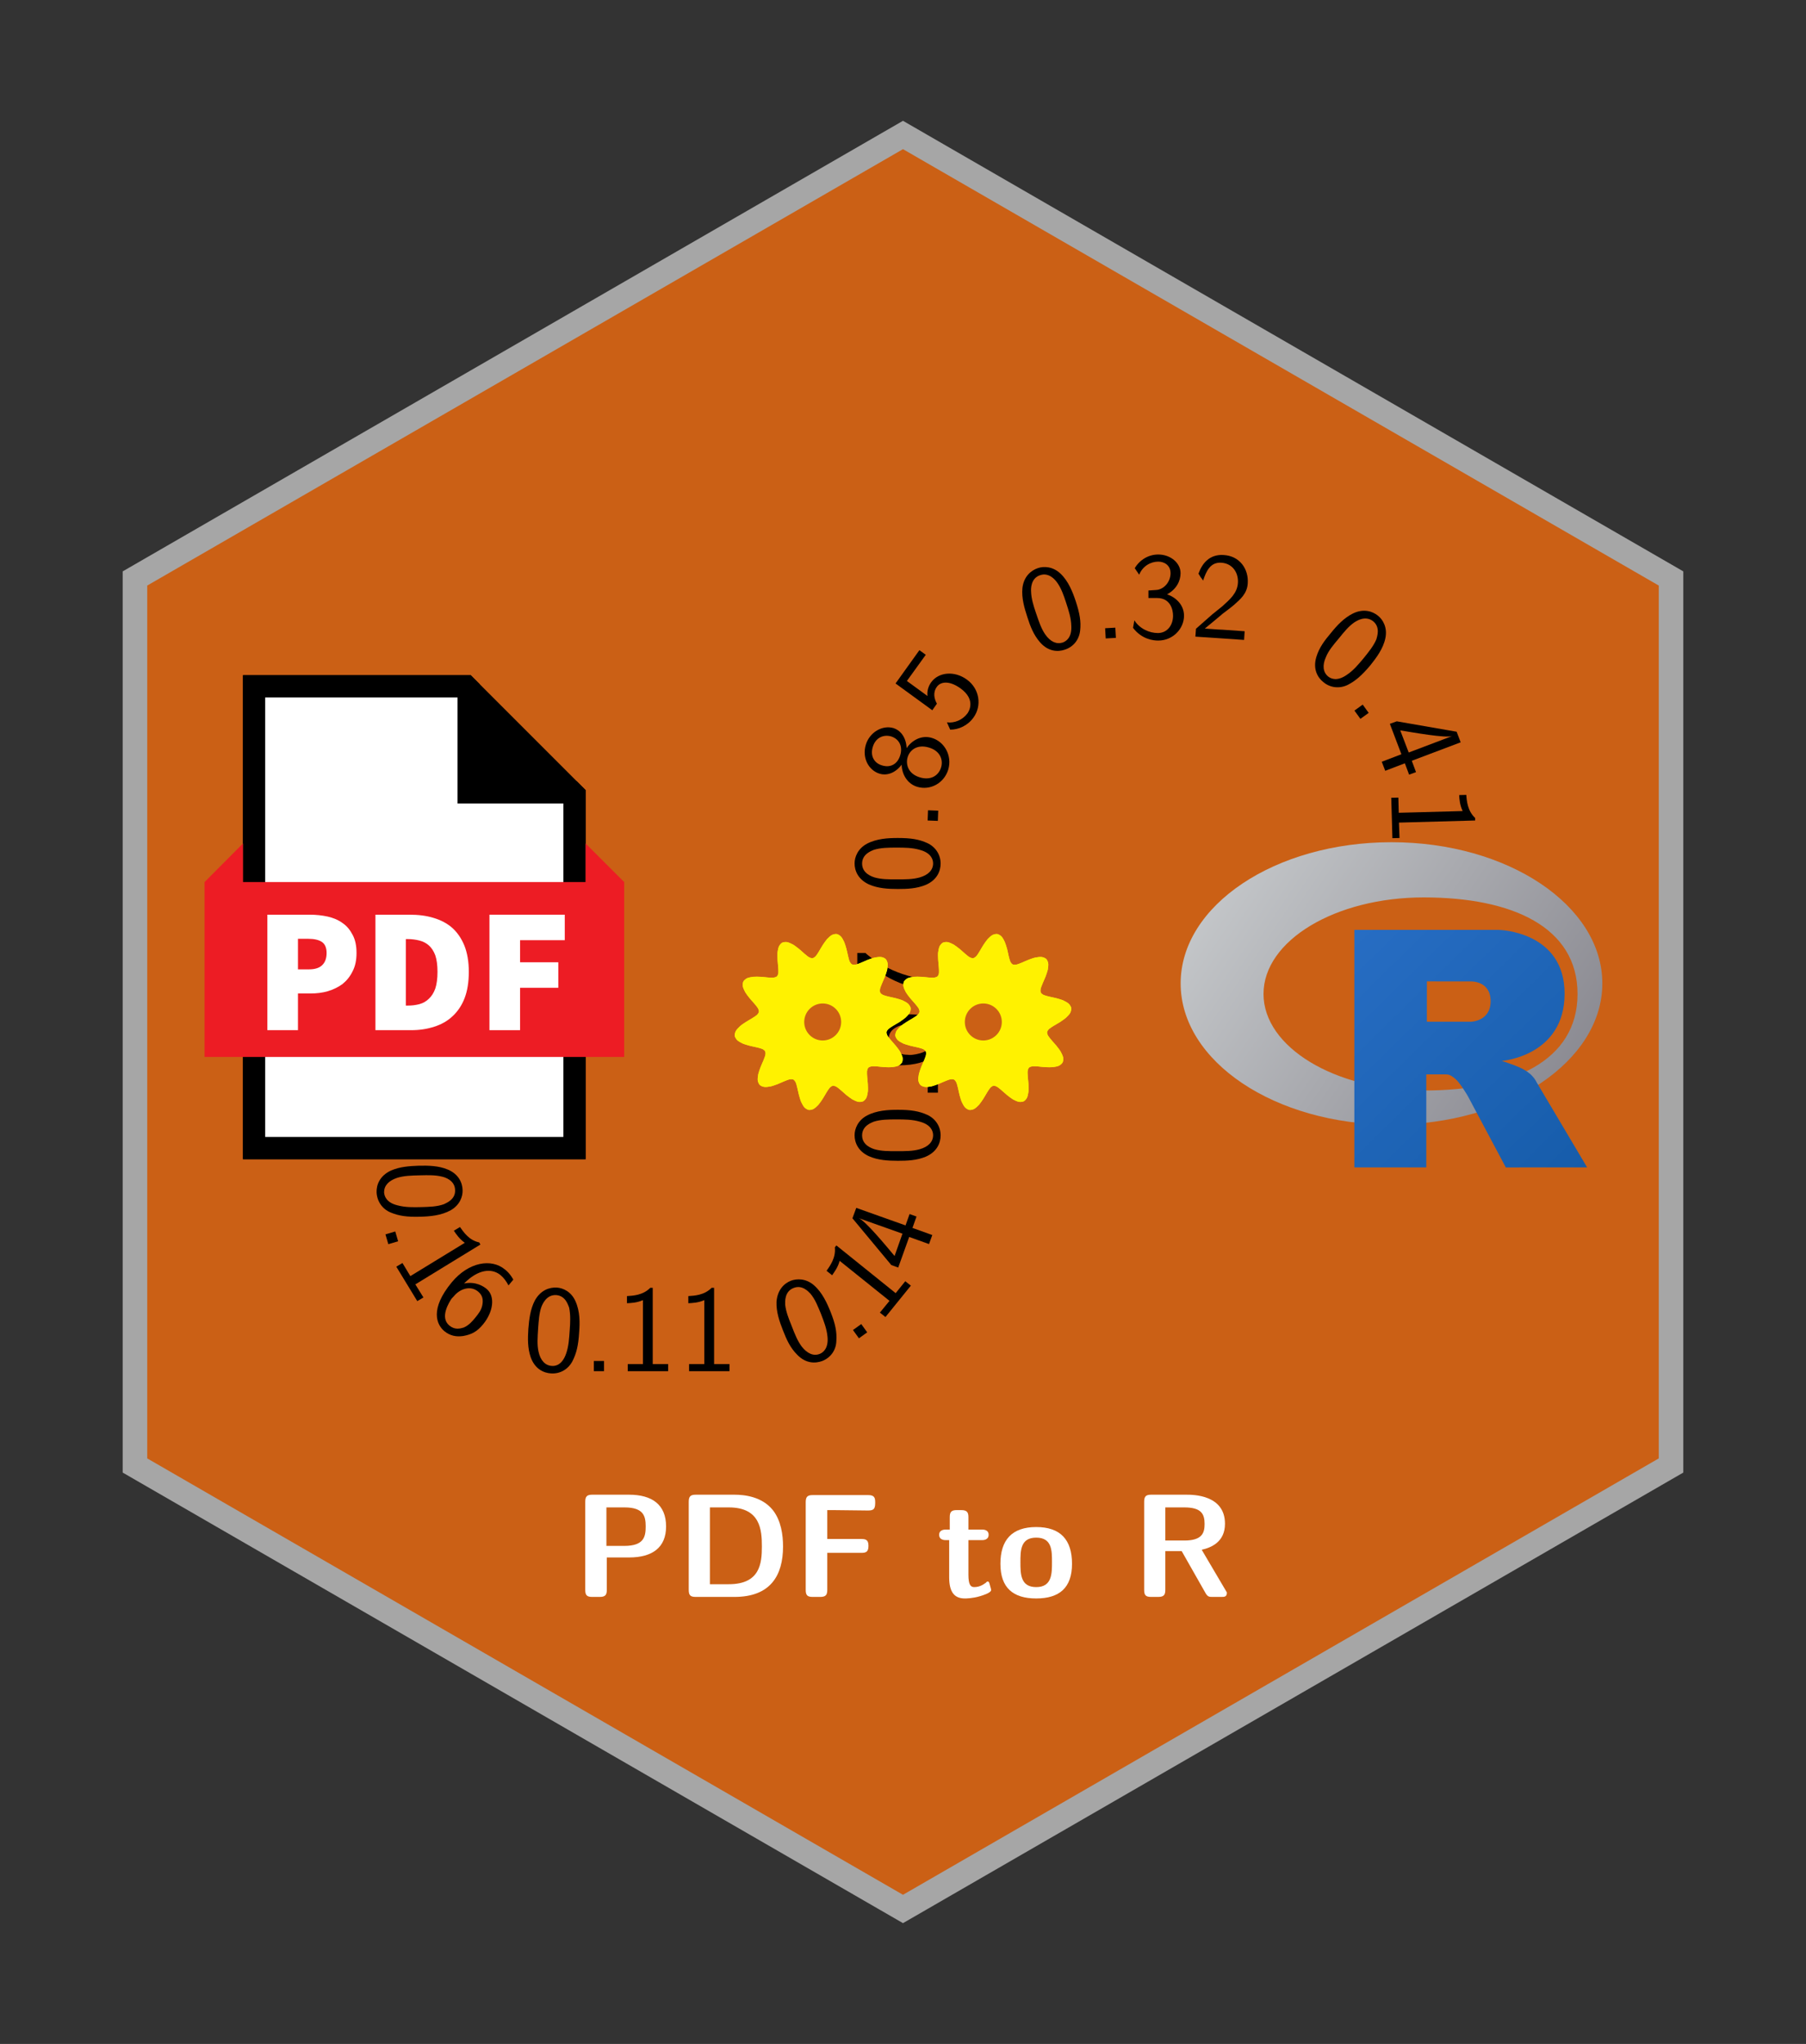 <?xml version="1.0" encoding="UTF-8" standalone="no"?>
<svg
   width="146.626pt"
   height="165.918pt"
   viewBox="0 0 146.626 165.918"
   version="1.1"
   id="svg260"
   sodipodi:docname="logo.pdf"
   xmlns:inkscape="http://www.inkscape.org/namespaces/inkscape"
   xmlns:sodipodi="http://sodipodi.sourceforge.net/DTD/sodipodi-0.dtd"
   xmlns:xlink="http://www.w3.org/1999/xlink"
   xmlns="http://www.w3.org/2000/svg"
   xmlns:svg="http://www.w3.org/2000/svg">
  <rect x="0" y="0" width="146.626" height="165.918" fill="#333333" stroke="none"/>
  <sodipodi:namedview
     id="namedview260"
     pagecolor="#ffffff"
     bordercolor="#000000"
     borderopacity="0.25"
     inkscape:showpageshadow="2"
     inkscape:pageopacity="0.0"
     inkscape:pagecheckerboard="0"
     inkscape:deskcolor="#d1d1d1"
     inkscape:document-units="pt" />
  <defs
     id="defs220">
    <g
       id="g32">
      <g
         id="glyph-0-0">
        <path
           d="M 3.375 4.469 C 4.156 4.453 5.094 4.375 5.875 3.938 C 6.625 3.5 6.844 2.812 6.828 2.312 C 6.812 1.719 6.516 1.016 5.625 0.641 C 4.891 0.328 4.062 0.312 3.266 0.328 C 2.484 0.359 1.75 0.406 1.016 0.719 C 0.078 1.156 -0.172 1.906 -0.156 2.484 C -0.125 3.203 0.297 3.844 0.984 4.125 C 1.656 4.406 2.312 4.5 3.375 4.469 Z M 0.453 2.484 C 0.453 1.953 0.812 1.547 1.516 1.312 C 2.078 1.141 2.625 1.125 3.406 1.109 C 4.031 1.094 4.625 1.078 5.172 1.219 C 5.375 1.266 6.203 1.5 6.219 2.312 C 6.25 3.094 5.484 3.359 5.312 3.453 C 4.766 3.656 4.094 3.672 3.484 3.688 C 2.828 3.703 2.188 3.719 1.547 3.547 C 0.641 3.328 0.469 2.797 0.453 2.484 Z M 0.453 2.484 "
           id="path1" />
      </g>
      <g
         id="glyph-1-0">
        <path
           d="M 1.312 1.484 L 1.078 0.688 L 0.281 0.922 L 0.516 1.719 Z M 1.312 1.484 "
           id="path2" />
      </g>
      <g
         id="glyph-2-0">
        <path
           d="M 7.328 -0.984 L 7.234 -1.156 C 6.391 -1.328 5.938 -2.031 5.672 -2.406 L 5.172 -2.109 C 5.359 -1.828 5.609 -1.453 6.062 -1.125 L 1.641 1.578 L 1 0.516 L 0.5 0.812 L 2.203 3.609 L 2.703 3.312 L 2.047 2.25 Z M 7.328 -0.984 "
           id="path3" />
      </g>
      <g
         id="glyph-3-0">
        <path
           d="M 7.375 -2.422 C 7.109 -2.906 6.797 -3.172 6.688 -3.25 C 5.594 -4.156 3.75 -3.859 2.375 -2.203 C 0.578 -0.031 1.141 1.234 1.781 1.766 C 2.25 2.141 2.734 2.234 3.297 2.156 C 3.984 2.031 4.422 1.812 4.922 1.203 C 5.734 0.219 5.938 -1.062 5.203 -1.672 C 4.953 -1.875 4.328 -2.297 3.375 -2.109 C 4.516 -3.266 5.609 -3.375 6.328 -2.797 C 6.609 -2.562 6.797 -2.297 6.984 -1.953 Z M 2.359 -0.875 C 2.453 -0.984 2.469 -1 2.562 -1.094 C 3.031 -1.656 3.875 -1.984 4.516 -1.453 C 4.891 -1.141 4.938 -0.781 4.859 -0.359 C 4.781 0.047 4.562 0.328 4.281 0.672 C 4.062 0.938 3.781 1.281 3.344 1.469 C 3.031 1.562 2.625 1.672 2.172 1.297 C 1.375 0.625 2.188 -0.609 2.359 -0.875 Z M 2.359 -0.875 "
           id="path4" />
      </g>
      <g
         id="glyph-4-0">
        <path
           d="M 4.75 -2.953 C 4.812 -3.719 4.828 -4.656 4.453 -5.484 C 4.109 -6.266 3.438 -6.562 2.938 -6.594 C 2.344 -6.625 1.625 -6.391 1.156 -5.547 C 0.781 -4.828 0.688 -4 0.625 -3.219 C 0.578 -2.438 0.562 -1.703 0.812 -0.953 C 1.156 0.031 1.891 0.344 2.469 0.375 C 3.188 0.422 3.844 0.062 4.203 -0.609 C 4.531 -1.25 4.688 -1.891 4.75 -2.953 Z M 2.531 -0.234 C 2 -0.266 1.609 -0.672 1.453 -1.391 C 1.328 -1.969 1.375 -2.516 1.422 -3.297 C 1.469 -3.906 1.5 -4.5 1.688 -5.031 C 1.766 -5.219 2.078 -6.031 2.891 -5.984 C 3.672 -5.922 3.859 -5.141 3.938 -4.969 C 4.062 -4.391 4.031 -3.719 3.984 -3.125 C 3.938 -2.469 3.906 -1.828 3.688 -1.219 C 3.375 -0.328 2.844 -0.203 2.531 -0.234 Z M 2.531 -0.234 "
           id="path5" />
      </g>
      <g
         id="glyph-5-0">
        <path
           d="M 1.797 -0.828 L 0.969 -0.828 L 0.969 0 L 1.797 0 Z M 1.797 -0.828 "
           id="path6" />
      </g>
      <g
         id="glyph-5-1">
        <path
           d="M 2.984 -6.766 L 2.781 -6.766 C 2.188 -6.156 1.359 -6.125 0.891 -6.094 L 0.891 -5.516 C 1.219 -5.531 1.688 -5.547 2.188 -5.766 L 2.188 -0.578 L 0.953 -0.578 L 0.953 0 L 4.234 0 L 4.234 -0.578 L 2.984 -0.578 Z M 2.984 -6.766 "
           id="path7" />
      </g>
      <g
         id="glyph-5-2">
        <path
           d="M 0.922 -5.125 C 1.203 -5.828 1.859 -6.188 2.469 -6.188 C 2.984 -6.188 3.469 -5.875 3.469 -5.25 C 3.469 -4.641 3.062 -4.047 2.453 -3.906 C 2.391 -3.891 2.375 -3.891 1.672 -3.844 L 1.672 -3.234 L 2.375 -3.234 C 3.453 -3.234 3.672 -2.297 3.672 -1.797 C 3.672 -1.031 3.203 -0.391 2.438 -0.391 C 1.75 -0.391 0.969 -0.734 0.531 -1.422 L 0.422 -0.812 C 1.141 0.125 2.062 0.219 2.469 0.219 C 3.672 0.219 4.562 -0.75 4.562 -1.797 C 4.562 -2.703 3.859 -3.312 3.188 -3.531 C 3.938 -3.938 4.281 -4.609 4.281 -5.25 C 4.281 -6.094 3.453 -6.766 2.469 -6.766 C 1.703 -6.766 0.984 -6.359 0.562 -5.656 Z M 0.922 -5.125 "
           id="path8" />
      </g>
      <g
         id="glyph-6-0">
        <path
           d="M 3.062 -4.688 C 2.766 -5.422 2.375 -6.281 1.703 -6.859 C 1.047 -7.422 0.312 -7.391 -0.156 -7.219 C -0.719 -7 -1.25 -6.469 -1.328 -5.516 C -1.359 -4.703 -1.094 -3.922 -0.797 -3.172 C -0.516 -2.453 -0.219 -1.781 0.344 -1.219 C 1.062 -0.469 1.844 -0.5 2.391 -0.703 C 3.062 -0.969 3.516 -1.578 3.531 -2.344 C 3.578 -3.062 3.453 -3.703 3.062 -4.688 Z M 2.188 -1.281 C 1.688 -1.078 1.172 -1.297 0.719 -1.875 C 0.375 -2.344 0.172 -2.844 -0.109 -3.578 C -0.344 -4.156 -0.562 -4.703 -0.625 -5.281 C -0.625 -5.469 -0.703 -6.328 0.047 -6.625 C 0.766 -6.922 1.281 -6.312 1.422 -6.172 C 1.812 -5.719 2.047 -5.094 2.281 -4.531 C 2.516 -3.922 2.75 -3.328 2.812 -2.672 C 2.906 -1.75 2.469 -1.391 2.188 -1.281 Z M 2.188 -1.281 "
           id="path9" />
      </g>
      <g
         id="glyph-7-0">
        <path
           d="M 0.969 -1.734 L 0.297 -1.25 L 0.781 -0.578 L 1.453 -1.062 Z M 0.969 -1.734 "
           id="path10" />
      </g>
      <g
         id="glyph-8-0">
        <path
           d="M -3.391 -6.562 L -3.516 -6.406 C -3.422 -5.562 -3.906 -4.906 -4.188 -4.5 L -3.734 -4.141 C -3.547 -4.422 -3.266 -4.781 -3.125 -5.312 L 0.922 -2.062 L 0.141 -1.109 L 0.594 -0.75 L 2.656 -3.297 L 2.203 -3.656 L 1.422 -2.688 Z M -3.391 -6.562 "
           id="path11" />
      </g>
      <g
         id="glyph-9-0">
        <path
           d="M -0.359 -4.062 L -0.031 -4.984 L -0.594 -5.188 L -0.922 -4.266 L -4.922 -5.688 L -5.234 -4.844 L -2.078 -1.047 L -1.516 -0.844 L -0.625 -3.328 L 0.984 -2.75 L 1.25 -3.484 Z M -1.812 -1.781 C -2.453 -2.547 -4.203 -4.672 -4.734 -4.859 L -1.172 -3.594 Z M -1.812 -1.781 "
           id="path12" />
      </g>
      <g
         id="glyph-10-0">
        <path
           d="M -3.25 -4.562 C -4.031 -4.562 -4.969 -4.516 -5.766 -4.094 C -6.516 -3.688 -6.766 -3 -6.766 -2.5 C -6.766 -1.906 -6.484 -1.203 -5.609 -0.797 C -4.875 -0.469 -4.047 -0.422 -3.25 -0.422 C -2.469 -0.422 -1.734 -0.453 -1 -0.75 C -0.047 -1.156 0.219 -1.906 0.219 -2.484 C 0.219 -3.203 -0.188 -3.844 -0.875 -4.156 C -1.531 -4.453 -2.188 -4.562 -3.25 -4.562 Z M -0.391 -2.5 C -0.391 -1.969 -0.766 -1.562 -1.484 -1.359 C -2.047 -1.203 -2.594 -1.203 -3.375 -1.203 C -4 -1.203 -4.594 -1.203 -5.141 -1.359 C -5.328 -1.422 -6.156 -1.672 -6.156 -2.484 C -6.156 -3.266 -5.391 -3.516 -5.219 -3.594 C -4.656 -3.781 -3.984 -3.781 -3.375 -3.781 C -2.719 -3.781 -2.078 -3.781 -1.453 -3.594 C -0.547 -3.344 -0.391 -2.812 -0.391 -2.5 Z M -0.391 -2.5 "
           id="path13" />
      </g>
      <g
         id="glyph-10-1">
        <path
           d="M -0.828 -1.797 L -0.828 -0.969 L 0 -0.969 L 0 -1.797 Z M -0.828 -1.797 "
           id="path14" />
      </g>
      <g
         id="glyph-10-2">
        <path
           d="M -6.562 -4.141 C -6.766 -3.625 -6.766 -3.219 -6.766 -3.078 C -6.766 -1.672 -5.359 -0.422 -3.203 -0.422 C -0.391 -0.422 0.219 -1.656 0.219 -2.5 C 0.219 -3.094 -0.016 -3.531 -0.453 -3.922 C -0.969 -4.359 -1.422 -4.562 -2.219 -4.562 C -3.484 -4.562 -4.609 -3.891 -4.609 -2.938 C -4.609 -2.625 -4.531 -1.859 -3.781 -1.25 C -5.391 -1.391 -6.188 -2.172 -6.188 -3.094 C -6.188 -3.469 -6.109 -3.781 -5.969 -4.141 Z M -2.188 -1.266 C -2.328 -1.266 -2.344 -1.266 -2.469 -1.281 C -3.203 -1.281 -4 -1.719 -4 -2.547 C -4 -3.031 -3.75 -3.312 -3.375 -3.516 C -3.016 -3.719 -2.656 -3.734 -2.219 -3.734 C -1.875 -3.734 -1.422 -3.734 -1 -3.5 C -0.734 -3.328 -0.391 -3.078 -0.391 -2.5 C -0.391 -1.453 -1.859 -1.297 -2.188 -1.266 Z M -2.188 -1.266 "
           id="path15" />
      </g>
      <g
         id="glyph-10-3">
        <path
           d="M -5.828 -2.312 C -5.828 -2.438 -5.844 -2.547 -5.844 -2.672 L -5.844 -3.875 C -4.219 -2.406 -2.219 -1.516 0.109 -1.516 L 0.109 -2.359 C -2.875 -2.359 -5.016 -3.781 -5.891 -4.562 L -6.547 -4.562 L -6.547 -0.422 L -5.828 -0.422 Z M -5.828 -2.312 "
           id="path16" />
      </g>
      <g
         id="glyph-11-0">
        <path
           d="M -0.766 -1.828 L -0.797 -1 L 0.031 -0.969 L 0.062 -1.797 Z M -0.766 -1.828 "
           id="path17" />
      </g>
      <g
         id="glyph-12-0">
        <path
           d="M -2.453 -4.062 C -2.5 -5.016 -3.016 -5.531 -3.516 -5.688 C -4.422 -5.953 -5.453 -5.359 -5.766 -4.344 C -6.094 -3.266 -5.531 -2.25 -4.641 -1.984 C -4.141 -1.828 -3.422 -1.969 -2.859 -2.719 C -2.844 -1.969 -2.422 -1.172 -1.594 -0.922 C -0.547 -0.609 0.578 -1.203 0.922 -2.312 C 1.266 -3.453 0.609 -4.594 -0.406 -4.891 C -1.281 -5.156 -2.062 -4.656 -2.453 -4.062 Z M -2.969 -3.5 C -3.188 -2.75 -3.781 -2.453 -4.438 -2.656 C -5.109 -2.844 -5.422 -3.453 -5.203 -4.156 C -4.984 -4.906 -4.344 -5.188 -3.719 -5.016 C -3.031 -4.797 -2.766 -4.172 -2.969 -3.5 Z M 0.344 -2.5 C 0.141 -1.828 -0.5 -1.422 -1.375 -1.688 C -2.375 -1.984 -2.531 -2.797 -2.375 -3.312 C -2.219 -3.875 -1.625 -4.406 -0.641 -4.109 C 0.266 -3.844 0.531 -3.109 0.344 -2.5 Z M 0.344 -2.5 "
           id="path18" />
      </g>
      <g
         id="glyph-13-0">
        <path
           d="M -3.891 -4.703 L -2.359 -6.828 L -2.875 -7.203 L -4.812 -4.5 L -1.828 -2.328 L -1.453 -2.859 C -1.672 -3.25 -1.797 -3.766 -1.453 -4.234 C -1.188 -4.609 -0.516 -4.797 0.453 -4.109 C 1.797 -3.141 1.078 -2.156 1.031 -2.078 C 0.625 -1.531 -0.031 -1.266 -0.641 -1.344 L -0.375 -0.75 C 0.312 -0.75 1.047 -1.078 1.516 -1.734 C 2.219 -2.703 2 -4.078 0.984 -4.812 C -0.016 -5.547 -1.312 -5.438 -1.922 -4.594 C -2.156 -4.266 -2.266 -3.875 -2.219 -3.484 Z M -3.891 -4.703 "
           id="path19" />
      </g>
      <g
         id="glyph-14-0">
        <path
           d="M 3.312 -4.516 C 3.062 -5.266 2.719 -6.141 2.078 -6.75 C 1.453 -7.344 0.719 -7.359 0.25 -7.203 C -0.312 -7.016 -0.906 -6.531 -1.016 -5.578 C -1.094 -4.766 -0.859 -3.969 -0.609 -3.203 C -0.375 -2.469 -0.109 -1.781 0.406 -1.188 C 1.078 -0.406 1.875 -0.391 2.422 -0.578 C 3.109 -0.797 3.594 -1.375 3.672 -2.141 C 3.75 -2.859 3.641 -3.516 3.312 -4.516 Z M 2.25 -1.156 C 1.75 -1 1.25 -1.219 0.828 -1.828 C 0.5 -2.312 0.328 -2.844 0.078 -3.578 C -0.125 -4.172 -0.297 -4.734 -0.312 -5.297 C -0.328 -5.516 -0.344 -6.375 0.422 -6.625 C 1.156 -6.875 1.656 -6.219 1.766 -6.078 C 2.125 -5.609 2.344 -4.969 2.531 -4.391 C 2.734 -3.766 2.938 -3.156 2.953 -2.5 C 3 -1.562 2.547 -1.266 2.25 -1.156 Z M 2.25 -1.156 "
           id="path20" />
      </g>
      <g
         id="glyph-15-0">
        <path
           d="M 1.75 -0.938 L 0.922 -0.891 L 0.969 -0.062 L 1.797 -0.109 Z M 1.75 -0.938 "
           id="path21" />
      </g>
      <g
         id="glyph-16-0">
        <path
           d="M 1.859 -1.766 L 0.547 -0.609 L 0.5 0.031 L 4.453 0.297 L 4.5 -0.406 L 2.703 -0.531 C 2.594 -0.531 2.469 -0.547 2.344 -0.547 L 1.266 -0.625 C 1.594 -0.891 2.406 -1.562 2.734 -1.844 C 2.938 -2 3.469 -2.391 3.672 -2.578 C 4.125 -2.984 4.703 -3.453 4.75 -4.297 C 4.828 -5.453 4.109 -6.516 2.797 -6.594 C 1.656 -6.672 1.047 -5.922 0.75 -5.078 C 0.859 -4.906 0.906 -4.844 0.922 -4.797 C 0.938 -4.781 1.047 -4.656 1.125 -4.516 C 1.375 -5.266 1.703 -6.031 2.609 -5.969 C 3.547 -5.906 4 -5.125 3.953 -4.344 C 3.906 -3.5 3.297 -2.984 2.672 -2.422 Z M 1.859 -1.766 "
           id="path22" />
      </g>
      <g
         id="glyph-17-0">
        <path
           d="M 5.594 0.406 C 6.078 -0.203 6.656 -0.953 6.828 -1.828 C 7 -2.672 6.625 -3.312 6.234 -3.625 C 5.781 -4 5.047 -4.234 4.188 -3.812 C 3.469 -3.453 2.906 -2.859 2.406 -2.234 C 1.906 -1.641 1.453 -1.062 1.219 -0.281 C 0.922 0.703 1.328 1.391 1.781 1.75 C 2.328 2.219 3.094 2.312 3.766 1.984 C 4.406 1.656 4.906 1.219 5.594 0.406 Z M 2.172 1.297 C 1.766 0.953 1.688 0.406 2 -0.281 C 2.219 -0.812 2.578 -1.234 3.078 -1.828 C 3.469 -2.312 3.844 -2.781 4.328 -3.109 C 4.484 -3.203 5.203 -3.688 5.844 -3.172 C 6.438 -2.672 6.141 -1.922 6.094 -1.719 C 5.875 -1.188 5.453 -0.672 5.062 -0.188 C 4.641 0.312 4.234 0.812 3.688 1.172 C 2.922 1.703 2.422 1.5 2.172 1.297 Z M 2.172 1.297 "
           id="path23" />
      </g>
      <g
         id="glyph-18-0">
        <path
           d="M 1.719 0.969 L 1.234 0.297 L 0.562 0.781 L 1.047 1.453 Z M 1.719 0.969 "
           id="path24" />
      </g>
      <g
         id="glyph-19-0">
        <path
           d="M 2.906 2.859 L 3.25 3.781 L 3.812 3.578 L 3.469 2.656 L 7.438 1.156 L 7.109 0.297 L 2.25 -0.547 L 1.688 -0.344 L 2.625 2.125 L 1.031 2.734 L 1.312 3.469 Z M 2.531 0.188 C 3.531 0.344 6.234 0.844 6.766 0.641 L 3.219 1.984 Z M 2.531 0.188 "
           id="path25" />
      </g>
      <g
         id="glyph-20-0">
        <path
           d="M 6.844 2.797 L 6.844 2.594 C 6.219 2.016 6.156 1.188 6.125 0.719 L 5.547 0.734 C 5.562 1.062 5.594 1.531 5.828 2.031 L 0.641 2.172 L 0.609 0.938 L 0.031 0.953 L 0.125 4.234 L 0.703 4.219 L 0.656 2.969 Z M 6.844 2.797 "
           id="path26" />
      </g>
      <g
         id="glyph-21-0">
        <path
           d="M 2.844 -3.203 L 4.656 -3.203 C 6.531 -3.203 7.656 -4 7.656 -5.719 C 7.656 -7.516 6.484 -8.297 4.656 -8.297 L 1.656 -8.297 C 1.234 -8.297 1.094 -8.156 1.094 -7.719 L 1.094 -0.578 C 1.094 -0.141 1.219 0 1.656 0 L 2.266 0 C 2.719 0 2.844 -0.156 2.844 -0.578 Z M 4.281 -7.266 C 5.844 -7.266 6 -6.547 6 -5.719 C 6 -4.906 5.875 -4.141 4.266 -4.141 L 2.812 -4.141 L 2.812 -7.266 Z M 4.281 -7.266 "
           id="path27" />
      </g>
      <g
         id="glyph-21-1">
        <path
           d="M 1.656 -8.297 C 1.234 -8.297 1.094 -8.156 1.094 -7.719 L 1.094 -0.578 C 1.094 -0.141 1.219 0 1.656 0 L 4.812 0 C 7.734 0 8.75 -1.75 8.75 -4.094 C 8.75 -5.031 8.594 -6.188 7.922 -7.047 C 7.031 -8.156 5.594 -8.297 4.812 -8.297 Z M 2.812 -1.031 L 2.812 -7.266 L 4.344 -7.266 C 6.922 -7.266 7.031 -5.422 7.031 -4.094 C 7.031 -2.734 6.891 -1.031 4.344 -1.031 Z M 2.812 -1.031 "
           id="path28" />
      </g>
      <g
         id="glyph-21-2">
        <path
           d="M 2.844 -3.578 L 5.625 -3.578 C 5.984 -3.578 6.188 -3.656 6.188 -4.141 C 6.188 -4.578 6.031 -4.703 5.625 -4.703 L 2.844 -4.703 L 2.844 -7.047 L 3.359 -7.047 C 4.25 -7.047 5.156 -7.016 6.062 -7.016 C 6.469 -7.016 6.734 -7.016 6.734 -7.594 L 6.734 -7.688 C 6.734 -8.062 6.656 -8.266 6.172 -8.266 L 1.656 -8.266 C 1.234 -8.266 1.094 -8.125 1.094 -7.688 L 1.094 -0.578 C 1.094 -0.141 1.219 0 1.656 0 L 2.266 0 C 2.719 0 2.844 -0.156 2.844 -0.578 Z M 2.844 -3.578 "
           id="path29" />
      </g>
      <g
         id="glyph-21-3">
        <path
           d="M 2.609 -4.609 L 3.672 -4.609 C 3.812 -4.609 4.25 -4.609 4.25 -5.047 C 4.25 -5.469 3.812 -5.469 3.672 -5.469 L 2.609 -5.469 L 2.609 -6.469 C 2.609 -6.844 2.516 -7.047 2.031 -7.047 L 1.656 -7.047 C 1.234 -7.047 1.094 -6.906 1.094 -6.469 L 1.094 -5.469 L 0.812 -5.469 C 0.688 -5.469 0.234 -5.469 0.234 -5.047 C 0.234 -4.609 0.672 -4.609 0.812 -4.609 L 1.047 -4.609 L 1.047 -1.594 C 1.047 -0.375 1.484 0.125 2.312 0.125 C 2.422 0.125 2.938 0.125 3.562 -0.062 C 3.766 -0.125 4.453 -0.328 4.453 -0.562 C 4.453 -0.594 4.438 -0.688 4.359 -0.938 C 4.297 -1.172 4.281 -1.25 4.172 -1.25 C 4.109 -1.25 4.094 -1.234 4.031 -1.156 C 3.891 -1.062 3.578 -0.797 3.078 -0.797 C 2.781 -0.797 2.609 -1 2.609 -1.797 Z M 2.609 -4.609 "
           id="path30" />
      </g>
      <g
         id="glyph-21-4">
        <path
           d="M 6.188 -2.688 C 6.188 -4.656 5.234 -5.672 3.281 -5.672 C 1.297 -5.672 0.375 -4.609 0.375 -2.688 C 0.375 -0.734 1.406 0.125 3.281 0.125 C 5.156 0.125 6.188 -0.734 6.188 -2.688 Z M 3.281 -0.797 C 2 -0.797 2 -1.875 2 -2.828 C 2 -3.75 2 -4.812 3.281 -4.812 C 4.562 -4.812 4.562 -3.766 4.562 -2.828 C 4.562 -1.891 4.562 -0.797 3.281 -0.797 Z M 3.281 -0.797 "
           id="path31" />
      </g>
      <g
         id="glyph-21-5">
        <path
           d="M 5.766 -3.828 C 6.531 -4 7.656 -4.453 7.656 -5.938 C 7.656 -8.297 5.062 -8.297 4.531 -8.297 L 1.656 -8.297 C 1.234 -8.297 1.094 -8.156 1.094 -7.719 L 1.094 -0.578 C 1.094 -0.141 1.219 0 1.656 0 L 2.234 0 C 2.688 0 2.812 -0.156 2.812 -0.578 L 2.812 -3.719 L 4.141 -3.719 L 6.094 -0.281 C 6.266 0 6.391 0 6.656 0 L 7.359 0 C 7.609 0 7.812 0 7.812 -0.359 Z M 2.812 -4.578 L 2.812 -7.266 L 4.359 -7.266 C 5.75 -7.266 6 -6.719 6 -5.922 C 6 -5.219 5.828 -4.578 4.359 -4.578 Z M 2.812 -4.578 "
           id="path32" />
      </g>
    </g>
    <clipPath
       id="clip-0">
      <path
         clip-rule="nonzero"
         d="M 0 0 L 146.625 0 L 146.625 165.918 L 0 165.918 Z M 0 0 "
         id="path33" />
    </clipPath>
    <clipPath
       id="clip-1">
      <path
         clip-rule="nonzero"
         d="M 3 0.812 L 32 0.812 L 32 40.098 L 3 40.098 Z M 3 0.812 "
         id="path34" />
    </clipPath>
    <clipPath
       id="clip-2">
      <path
         clip-rule="nonzero"
         d="M 3 0.812 L 32 0.812 L 32 40.098 L 3 40.098 Z M 3 0.812 "
         id="path35" />
    </clipPath>
    <clipPath
       id="clip-3">
      <path
         clip-rule="nonzero"
         d="M 0.441 14 L 34.816 14 L 34.816 32 L 0.441 32 Z M 0.441 14 "
         id="path36" />
    </clipPath>
    <clipPath
       id="clip-4">
      <rect
         x="0"
         y="0"
         width="35"
         height="41"
         id="rect36" />
    </clipPath>
    <g
       id="source-15"
       clip-path="url(#clip-4)">
      <path
         fill-rule="nonzero"
         fill="rgb(100%, 100%, 100%)"
         fill-opacity="1"
         d="M 4.633 39.203 L 4.633 1.707 L 21.836 1.707 L 30.648 10.504 L 30.648 39.203 Z M 4.633 39.203 "
         id="path37" />
      <g
         clip-path="url(#clip-1)"
         id="g38">
        <path
           fill-rule="nonzero"
           fill="rgb(0%, 0%, 0%)"
           fill-opacity="1"
           d="M 21.465 2.617 L 29.75 10.891 L 29.75 38.293 L 5.531 38.293 L 5.531 2.617 L 21.465 2.617 M 22.219 0.812 L 3.727 0.812 L 3.727 40.098 L 31.543 40.098 L 31.543 10.137 Z M 22.219 0.812 "
           id="path38" />
      </g>
      <path
         fill-rule="nonzero"
         fill="rgb(100%, 100%, 100%)"
         fill-opacity="1"
         d="M 30.648 39.203 L 4.633 39.203 L 4.633 1.707 L 21.836 1.707 L 22.043 1.914 L 22.043 10.312 L 30.453 10.312 L 30.648 10.504 Z M 30.648 39.203 "
         id="path39" />
      <g
         clip-path="url(#clip-2)"
         id="g40">
        <path
           fill-rule="nonzero"
           fill="rgb(0%, 0%, 0%)"
           fill-opacity="1"
           d="M 21.145 2.617 L 21.145 11.223 L 29.738 11.223 L 29.738 38.293 L 5.531 38.293 L 5.531 2.617 L 21.145 2.617 M 22.219 0.812 L 3.727 0.812 L 3.727 40.098 L 31.543 40.098 L 31.543 10.137 L 30.824 9.418 L 22.949 9.418 L 22.949 1.543 Z M 22.219 0.812 "
           id="path40" />
      </g>
      <path
         fill-rule="nonzero"
         fill="rgb(0%, 0%, 0%)"
         fill-opacity="1"
         d="M 27.91 8.895 L 23.551 8.895 L 23.551 4.496 L 27.91 8.742 Z M 27.91 8.895 "
         id="path41" />
      <path
         fill-rule="nonzero"
         fill="rgb(0%, 0%, 0%)"
         fill-opacity="1"
         d="M 24.445 6.629 L 25.852 8 L 24.445 8 L 24.445 6.629 M 23.883 3.562 L 22.641 3.562 L 22.641 9.801 L 28.805 9.801 L 28.805 8.359 Z M 23.883 3.562 "
         id="path42" />
      <path
         fill-rule="nonzero"
         fill="rgb(92.94%, 10.98%, 14.117%)"
         fill-opacity="1"
         d="M 33.945 31.066 L 1.336 31.066 L 1.336 17.91 L 2.996 16.246 L 2.996 18.332 L 32.285 18.332 L 32.285 16.246 L 33.945 17.91 Z M 33.945 31.066 "
         id="path43" />
      <g
         clip-path="url(#clip-3)"
         id="g44">
        <path
           fill-rule="nonzero"
           fill="rgb(92.94%, 10.98%, 14.117%)"
           fill-opacity="1"
           d="M 33.012 18.012 L 33.203 18.203 L 33.203 30.34 L 2.078 30.34 L 2.078 18.203 L 2.27 18.012 L 2.27 19.059 L 33.012 19.059 L 33.012 18.012 M 31.543 14.469 L 31.543 17.602 L 3.727 17.602 L 3.727 14.469 L 0.609 17.602 L 0.609 31.797 L 34.676 31.797 L 34.676 17.602 Z M 31.543 14.469 "
           id="path44" />
      </g>
      <path
         fill-rule="nonzero"
         fill="rgb(100%, 100%, 100%)"
         fill-opacity="1"
         d="M 5.707 29.625 L 5.707 20.25 L 9.137 20.25 C 9.648 20.25 10.133 20.301 10.598 20.402 C 11.055 20.508 11.465 20.672 11.812 20.93 C 12.156 21.16 12.422 21.488 12.629 21.887 C 12.844 22.285 12.945 22.77 12.945 23.359 C 12.945 23.93 12.844 24.434 12.629 24.84 C 12.422 25.266 12.156 25.594 11.812 25.875 C 11.465 26.133 11.066 26.324 10.605 26.465 C 10.16 26.594 9.688 26.645 9.203 26.645 L 8.191 26.645 L 8.191 29.625 Z M 8.191 24.688 L 9.086 24.688 C 9.57 24.688 9.93 24.574 10.16 24.344 C 10.402 24.113 10.516 23.781 10.516 23.359 C 10.516 22.938 10.391 22.641 10.133 22.461 C 9.879 22.293 9.508 22.207 9.02 22.207 L 8.191 22.207 Z M 8.191 24.688 "
         id="path45" />
      <path
         fill-rule="nonzero"
         fill="rgb(100%, 100%, 100%)"
         fill-opacity="1"
         d="M 14.48 29.625 L 14.48 20.25 L 17.246 20.25 C 17.961 20.25 18.602 20.328 19.191 20.508 C 19.789 20.684 20.301 20.953 20.723 21.324 C 21.145 21.707 21.465 22.18 21.707 22.77 C 21.938 23.359 22.062 24.062 22.062 24.891 C 22.062 25.707 21.949 26.426 21.719 27.027 C 21.492 27.617 21.156 28.113 20.734 28.5 C 20.324 28.883 19.828 29.164 19.25 29.344 C 18.676 29.531 18.062 29.625 17.387 29.625 Z M 16.949 27.629 L 17.105 27.629 C 17.434 27.629 17.754 27.59 18.051 27.512 C 18.359 27.426 18.602 27.285 18.816 27.078 C 19.035 26.875 19.211 26.605 19.34 26.25 C 19.457 25.891 19.52 25.441 19.52 24.891 C 19.52 24.344 19.457 23.895 19.34 23.547 C 19.211 23.203 19.035 22.938 18.816 22.742 C 18.602 22.555 18.359 22.426 18.051 22.348 C 17.754 22.273 17.434 22.23 17.105 22.23 L 16.949 22.23 Z M 16.949 27.629 "
         id="path46" />
      <path
         fill-rule="nonzero"
         fill="rgb(100%, 100%, 100%)"
         fill-opacity="1"
         d="M 23.738 29.625 L 23.738 20.25 L 29.852 20.25 L 29.852 22.32 L 26.223 22.32 L 26.223 24.113 L 29.328 24.113 L 29.328 26.184 L 26.223 26.184 L 26.223 29.625 Z M 23.738 29.625 "
         id="path47" />
    </g>
    <clipPath
       id="clip-5">
      <path
         clip-rule="nonzero"
         d="M 0.812 0.223 L 35.184 0.223 L 35.184 24 L 0.812 24 Z M 0.812 0.223 "
         id="path48" />
    </clipPath>
    <clipPath
       id="clip-6">
      <path
         clip-rule="evenodd"
         d="M 17.973 23.293 C 8.516 23.293 0.855 18.16 0.855 11.828 C 0.855 5.5 8.516 0.367 17.973 0.367 C 27.426 0.367 35.09 5.5 35.09 11.828 C 35.09 18.16 27.426 23.293 17.973 23.293 Z M 20.59 4.848 C 13.406 4.848 7.582 8.355 7.582 12.684 C 7.582 17.012 13.406 20.523 20.59 20.523 C 27.777 20.523 33.078 18.125 33.078 12.684 C 33.078 7.25 27.777 4.848 20.59 4.848 Z M 20.59 4.848 "
         id="path49" />
    </clipPath>
    <linearGradient
       id="linear-pattern-0"
       gradientUnits="userSpaceOnUse"
       x1="0.906"
       y1="3"
       x2="722"
       y2="485.937"
       gradientTransform="matrix(0.047, 0, 0, 0.047, 0.811, 0.224)">
      <stop
         offset="0"
         stop-color="rgb(79.607%, 80.783%, 81.567%)"
         stop-opacity="1"
         id="stop49" />
      <stop
         offset="0.008"
         stop-color="rgb(79.498%, 80.669%, 81.462%)"
         stop-opacity="1"
         id="stop50" />
      <stop
         offset="0.016"
         stop-color="rgb(79.28%, 80.438%, 81.25%)"
         stop-opacity="1"
         id="stop51" />
      <stop
         offset="0.023"
         stop-color="rgb(79.063%, 80.209%, 81.039%)"
         stop-opacity="1"
         id="stop52" />
      <stop
         offset="0.031"
         stop-color="rgb(78.845%, 79.979%, 80.827%)"
         stop-opacity="1"
         id="stop53" />
      <stop
         offset="0.039"
         stop-color="rgb(78.627%, 79.749%, 80.617%)"
         stop-opacity="1"
         id="stop54" />
      <stop
         offset="0.047"
         stop-color="rgb(78.41%, 79.52%, 80.405%)"
         stop-opacity="1"
         id="stop55" />
      <stop
         offset="0.055"
         stop-color="rgb(78.192%, 79.289%, 80.193%)"
         stop-opacity="1"
         id="stop56" />
      <stop
         offset="0.062"
         stop-color="rgb(77.975%, 79.06%, 79.982%)"
         stop-opacity="1"
         id="stop57" />
      <stop
         offset="0.07"
         stop-color="rgb(77.757%, 78.83%, 79.77%)"
         stop-opacity="1"
         id="stop58" />
      <stop
         offset="0.078"
         stop-color="rgb(77.541%, 78.6%, 79.559%)"
         stop-opacity="1"
         id="stop59" />
      <stop
         offset="0.086"
         stop-color="rgb(77.322%, 78.371%, 79.347%)"
         stop-opacity="1"
         id="stop60" />
      <stop
         offset="0.094"
         stop-color="rgb(77.106%, 78.14%, 79.137%)"
         stop-opacity="1"
         id="stop61" />
      <stop
         offset="0.102"
         stop-color="rgb(76.888%, 77.911%, 78.925%)"
         stop-opacity="1"
         id="stop62" />
      <stop
         offset="0.109"
         stop-color="rgb(76.669%, 77.681%, 78.714%)"
         stop-opacity="1"
         id="stop63" />
      <stop
         offset="0.117"
         stop-color="rgb(76.453%, 77.451%, 78.502%)"
         stop-opacity="1"
         id="stop64" />
      <stop
         offset="0.125"
         stop-color="rgb(76.234%, 77.222%, 78.291%)"
         stop-opacity="1"
         id="stop65" />
      <stop
         offset="0.133"
         stop-color="rgb(76.018%, 76.991%, 78.079%)"
         stop-opacity="1"
         id="stop66" />
      <stop
         offset="0.141"
         stop-color="rgb(75.8%, 76.762%, 77.869%)"
         stop-opacity="1"
         id="stop67" />
      <stop
         offset="0.148"
         stop-color="rgb(75.583%, 76.532%, 77.657%)"
         stop-opacity="1"
         id="stop68" />
      <stop
         offset="0.156"
         stop-color="rgb(75.365%, 76.303%, 77.444%)"
         stop-opacity="1"
         id="stop69" />
      <stop
         offset="0.164"
         stop-color="rgb(75.148%, 76.073%, 77.234%)"
         stop-opacity="1"
         id="stop70" />
      <stop
         offset="0.172"
         stop-color="rgb(74.93%, 75.842%, 77.022%)"
         stop-opacity="1"
         id="stop71" />
      <stop
         offset="0.18"
         stop-color="rgb(74.712%, 75.613%, 76.811%)"
         stop-opacity="1"
         id="stop72" />
      <stop
         offset="0.188"
         stop-color="rgb(74.495%, 75.383%, 76.599%)"
         stop-opacity="1"
         id="stop73" />
      <stop
         offset="0.195"
         stop-color="rgb(74.277%, 75.154%, 76.389%)"
         stop-opacity="1"
         id="stop74" />
      <stop
         offset="0.203"
         stop-color="rgb(74.06%, 74.924%, 76.176%)"
         stop-opacity="1"
         id="stop75" />
      <stop
         offset="0.211"
         stop-color="rgb(73.842%, 74.693%, 75.966%)"
         stop-opacity="1"
         id="stop76" />
      <stop
         offset="0.219"
         stop-color="rgb(73.625%, 74.464%, 75.754%)"
         stop-opacity="1"
         id="stop77" />
      <stop
         offset="0.227"
         stop-color="rgb(73.407%, 74.234%, 75.543%)"
         stop-opacity="1"
         id="stop78" />
      <stop
         offset="0.234"
         stop-color="rgb(73.19%, 74.005%, 75.331%)"
         stop-opacity="1"
         id="stop79" />
      <stop
         offset="0.242"
         stop-color="rgb(72.972%, 73.775%, 75.121%)"
         stop-opacity="1"
         id="stop80" />
      <stop
         offset="0.25"
         stop-color="rgb(72.754%, 73.544%, 74.908%)"
         stop-opacity="1"
         id="stop81" />
      <stop
         offset="0.258"
         stop-color="rgb(72.537%, 73.315%, 74.696%)"
         stop-opacity="1"
         id="stop82" />
      <stop
         offset="0.266"
         stop-color="rgb(72.319%, 73.085%, 74.486%)"
         stop-opacity="1"
         id="stop83" />
      <stop
         offset="0.273"
         stop-color="rgb(72.102%, 72.856%, 74.274%)"
         stop-opacity="1"
         id="stop84" />
      <stop
         offset="0.281"
         stop-color="rgb(71.884%, 72.626%, 74.063%)"
         stop-opacity="1"
         id="stop85" />
      <stop
         offset="0.289"
         stop-color="rgb(71.667%, 72.397%, 73.851%)"
         stop-opacity="1"
         id="stop86" />
      <stop
         offset="0.297"
         stop-color="rgb(71.449%, 72.166%, 73.64%)"
         stop-opacity="1"
         id="stop87" />
      <stop
         offset="0.305"
         stop-color="rgb(71.233%, 71.936%, 73.428%)"
         stop-opacity="1"
         id="stop88" />
      <stop
         offset="0.31"
         stop-color="rgb(71.014%, 71.707%, 73.218%)"
         stop-opacity="1"
         id="stop89" />
      <stop
         offset="0.312"
         stop-color="rgb(70.906%, 71.593%, 73.112%)"
         stop-opacity="1"
         id="stop90" />
      <stop
         offset="0.32"
         stop-color="rgb(70.796%, 71.477%, 73.006%)"
         stop-opacity="1"
         id="stop91" />
      <stop
         offset="0.328"
         stop-color="rgb(70.58%, 71.248%, 72.795%)"
         stop-opacity="1"
         id="stop92" />
      <stop
         offset="0.336"
         stop-color="rgb(70.361%, 71.017%, 72.583%)"
         stop-opacity="1"
         id="stop93" />
      <stop
         offset="0.344"
         stop-color="rgb(70.145%, 70.787%, 72.371%)"
         stop-opacity="1"
         id="stop94" />
      <stop
         offset="0.352"
         stop-color="rgb(69.926%, 70.558%, 72.16%)"
         stop-opacity="1"
         id="stop95" />
      <stop
         offset="0.359"
         stop-color="rgb(69.71%, 70.328%, 71.948%)"
         stop-opacity="1"
         id="stop96" />
      <stop
         offset="0.367"
         stop-color="rgb(69.492%, 70.099%, 71.738%)"
         stop-opacity="1"
         id="stop97" />
      <stop
         offset="0.375"
         stop-color="rgb(69.275%, 69.868%, 71.526%)"
         stop-opacity="1"
         id="stop98" />
      <stop
         offset="0.383"
         stop-color="rgb(69.057%, 69.638%, 71.315%)"
         stop-opacity="1"
         id="stop99" />
      <stop
         offset="0.391"
         stop-color="rgb(68.839%, 69.409%, 71.103%)"
         stop-opacity="1"
         id="stop100" />
      <stop
         offset="0.398"
         stop-color="rgb(68.622%, 69.179%, 70.892%)"
         stop-opacity="1"
         id="stop101" />
      <stop
         offset="0.406"
         stop-color="rgb(68.404%, 68.95%, 70.68%)"
         stop-opacity="1"
         id="stop102" />
      <stop
         offset="0.414"
         stop-color="rgb(68.187%, 68.719%, 70.47%)"
         stop-opacity="1"
         id="stop103" />
      <stop
         offset="0.422"
         stop-color="rgb(67.969%, 68.491%, 70.258%)"
         stop-opacity="1"
         id="stop104" />
      <stop
         offset="0.43"
         stop-color="rgb(67.752%, 68.26%, 70.047%)"
         stop-opacity="1"
         id="stop105" />
      <stop
         offset="0.438"
         stop-color="rgb(67.534%, 68.03%, 69.835%)"
         stop-opacity="1"
         id="stop106" />
      <stop
         offset="0.445"
         stop-color="rgb(67.317%, 67.801%, 69.623%)"
         stop-opacity="1"
         id="stop107" />
      <stop
         offset="0.453"
         stop-color="rgb(67.099%, 67.57%, 69.412%)"
         stop-opacity="1"
         id="stop108" />
      <stop
         offset="0.461"
         stop-color="rgb(66.881%, 67.342%, 69.2%)"
         stop-opacity="1"
         id="stop109" />
      <stop
         offset="0.469"
         stop-color="rgb(66.664%, 67.111%, 68.99%)"
         stop-opacity="1"
         id="stop110" />
      <stop
         offset="0.477"
         stop-color="rgb(66.446%, 66.881%, 68.777%)"
         stop-opacity="1"
         id="stop111" />
      <stop
         offset="0.484"
         stop-color="rgb(66.229%, 66.652%, 68.567%)"
         stop-opacity="1"
         id="stop112" />
      <stop
         offset="0.492"
         stop-color="rgb(66.011%, 66.422%, 68.355%)"
         stop-opacity="1"
         id="stop113" />
      <stop
         offset="0.5"
         stop-color="rgb(65.794%, 66.193%, 68.144%)"
         stop-opacity="1"
         id="stop114" />
      <stop
         offset="0.508"
         stop-color="rgb(65.576%, 65.962%, 67.932%)"
         stop-opacity="1"
         id="stop115" />
      <stop
         offset="0.516"
         stop-color="rgb(65.359%, 65.732%, 67.722%)"
         stop-opacity="1"
         id="stop116" />
      <stop
         offset="0.523"
         stop-color="rgb(65.141%, 65.503%, 67.509%)"
         stop-opacity="1"
         id="stop117" />
      <stop
         offset="0.531"
         stop-color="rgb(64.923%, 65.273%, 67.297%)"
         stop-opacity="1"
         id="stop118" />
      <stop
         offset="0.539"
         stop-color="rgb(64.706%, 65.044%, 67.087%)"
         stop-opacity="1"
         id="stop119" />
      <stop
         offset="0.547"
         stop-color="rgb(64.488%, 64.813%, 66.875%)"
         stop-opacity="1"
         id="stop120" />
      <stop
         offset="0.555"
         stop-color="rgb(64.272%, 64.584%, 66.664%)"
         stop-opacity="1"
         id="stop121" />
      <stop
         offset="0.562"
         stop-color="rgb(64.053%, 64.354%, 66.452%)"
         stop-opacity="1"
         id="stop122" />
      <stop
         offset="0.57"
         stop-color="rgb(63.837%, 64.124%, 66.241%)"
         stop-opacity="1"
         id="stop123" />
      <stop
         offset="0.578"
         stop-color="rgb(63.618%, 63.895%, 66.029%)"
         stop-opacity="1"
         id="stop124" />
      <stop
         offset="0.586"
         stop-color="rgb(63.402%, 63.664%, 65.819%)"
         stop-opacity="1"
         id="stop125" />
      <stop
         offset="0.594"
         stop-color="rgb(63.184%, 63.435%, 65.607%)"
         stop-opacity="1"
         id="stop126" />
      <stop
         offset="0.602"
         stop-color="rgb(62.965%, 63.205%, 65.396%)"
         stop-opacity="1"
         id="stop127" />
      <stop
         offset="0.609"
         stop-color="rgb(62.749%, 62.975%, 65.184%)"
         stop-opacity="1"
         id="stop128" />
      <stop
         offset="0.617"
         stop-color="rgb(62.531%, 62.746%, 64.973%)"
         stop-opacity="1"
         id="stop129" />
      <stop
         offset="0.625"
         stop-color="rgb(62.314%, 62.515%, 64.761%)"
         stop-opacity="1"
         id="stop130" />
      <stop
         offset="0.633"
         stop-color="rgb(62.096%, 62.286%, 64.549%)"
         stop-opacity="1"
         id="stop131" />
      <stop
         offset="0.641"
         stop-color="rgb(61.879%, 62.056%, 64.339%)"
         stop-opacity="1"
         id="stop132" />
      <stop
         offset="0.648"
         stop-color="rgb(61.661%, 61.826%, 64.127%)"
         stop-opacity="1"
         id="stop133" />
      <stop
         offset="0.656"
         stop-color="rgb(61.444%, 61.597%, 63.916%)"
         stop-opacity="1"
         id="stop134" />
      <stop
         offset="0.664"
         stop-color="rgb(61.226%, 61.366%, 63.704%)"
         stop-opacity="1"
         id="stop135" />
      <stop
         offset="0.672"
         stop-color="rgb(61.008%, 61.137%, 63.493%)"
         stop-opacity="1"
         id="stop136" />
      <stop
         offset="0.68"
         stop-color="rgb(60.791%, 60.907%, 63.281%)"
         stop-opacity="1"
         id="stop137" />
      <stop
         offset="0.688"
         stop-color="rgb(60.573%, 60.678%, 63.071%)"
         stop-opacity="1"
         id="stop138" />
      <stop
         offset="0.69"
         stop-color="rgb(60.356%, 60.448%, 62.859%)"
         stop-opacity="1"
         id="stop139" />
      <stop
         offset="0.695"
         stop-color="rgb(60.248%, 60.333%, 62.753%)"
         stop-opacity="1"
         id="stop140" />
      <stop
         offset="0.703"
         stop-color="rgb(60.138%, 60.217%, 62.648%)"
         stop-opacity="1"
         id="stop141" />
      <stop
         offset="0.711"
         stop-color="rgb(59.921%, 59.988%, 62.436%)"
         stop-opacity="1"
         id="stop142" />
      <stop
         offset="0.719"
         stop-color="rgb(59.703%, 59.758%, 62.225%)"
         stop-opacity="1"
         id="stop143" />
      <stop
         offset="0.727"
         stop-color="rgb(59.485%, 59.529%, 62.013%)"
         stop-opacity="1"
         id="stop144" />
      <stop
         offset="0.734"
         stop-color="rgb(59.268%, 59.299%, 61.801%)"
         stop-opacity="1"
         id="stop145" />
      <stop
         offset="0.742"
         stop-color="rgb(59.05%, 59.068%, 61.591%)"
         stop-opacity="1"
         id="stop146" />
      <stop
         offset="0.75"
         stop-color="rgb(58.833%, 58.839%, 61.378%)"
         stop-opacity="1"
         id="stop147" />
      <stop
         offset="0.758"
         stop-color="rgb(58.615%, 58.609%, 61.168%)"
         stop-opacity="1"
         id="stop148" />
      <stop
         offset="0.766"
         stop-color="rgb(58.398%, 58.38%, 60.956%)"
         stop-opacity="1"
         id="stop149" />
      <stop
         offset="0.773"
         stop-color="rgb(58.18%, 58.15%, 60.745%)"
         stop-opacity="1"
         id="stop150" />
      <stop
         offset="0.781"
         stop-color="rgb(57.964%, 57.921%, 60.533%)"
         stop-opacity="1"
         id="stop151" />
      <stop
         offset="0.789"
         stop-color="rgb(57.745%, 57.69%, 60.323%)"
         stop-opacity="1"
         id="stop152" />
      <stop
         offset="0.797"
         stop-color="rgb(57.527%, 57.46%, 60.11%)"
         stop-opacity="1"
         id="stop153" />
      <stop
         offset="0.805"
         stop-color="rgb(57.31%, 57.231%, 59.9%)"
         stop-opacity="1"
         id="stop154" />
      <stop
         offset="0.812"
         stop-color="rgb(57.092%, 57.001%, 59.688%)"
         stop-opacity="1"
         id="stop155" />
      <stop
         offset="0.82"
         stop-color="rgb(56.876%, 56.772%, 59.476%)"
         stop-opacity="1"
         id="stop156" />
      <stop
         offset="0.828"
         stop-color="rgb(56.657%, 56.541%, 59.265%)"
         stop-opacity="1"
         id="stop157" />
      <stop
         offset="0.836"
         stop-color="rgb(56.441%, 56.311%, 59.053%)"
         stop-opacity="1"
         id="stop158" />
      <stop
         offset="0.844"
         stop-color="rgb(56.223%, 56.082%, 58.842%)"
         stop-opacity="1"
         id="stop159" />
      <stop
         offset="0.852"
         stop-color="rgb(56.006%, 55.852%, 58.63%)"
         stop-opacity="1"
         id="stop160" />
      <stop
         offset="0.859"
         stop-color="rgb(55.788%, 55.623%, 58.42%)"
         stop-opacity="1"
         id="stop161" />
      <stop
         offset="0.867"
         stop-color="rgb(55.569%, 55.392%, 58.208%)"
         stop-opacity="1"
         id="stop162" />
      <stop
         offset="0.875"
         stop-color="rgb(55.353%, 55.162%, 57.997%)"
         stop-opacity="1"
         id="stop163" />
      <stop
         offset="0.883"
         stop-color="rgb(55.135%, 54.933%, 57.785%)"
         stop-opacity="1"
         id="stop164" />
      <stop
         offset="0.891"
         stop-color="rgb(54.918%, 54.703%, 57.574%)"
         stop-opacity="1"
         id="stop165" />
      <stop
         offset="0.898"
         stop-color="rgb(54.7%, 54.474%, 57.362%)"
         stop-opacity="1"
         id="stop166" />
      <stop
         offset="0.906"
         stop-color="rgb(54.483%, 54.243%, 57.152%)"
         stop-opacity="1"
         id="stop167" />
      <stop
         offset="0.914"
         stop-color="rgb(54.265%, 54.015%, 56.94%)"
         stop-opacity="1"
         id="stop168" />
      <stop
         offset="0.922"
         stop-color="rgb(54.048%, 53.784%, 56.728%)"
         stop-opacity="1"
         id="stop169" />
      <stop
         offset="0.93"
         stop-color="rgb(53.83%, 53.554%, 56.517%)"
         stop-opacity="1"
         id="stop170" />
      <stop
         offset="0.938"
         stop-color="rgb(53.612%, 53.325%, 56.305%)"
         stop-opacity="1"
         id="stop171" />
      <stop
         offset="0.945"
         stop-color="rgb(53.395%, 53.094%, 56.094%)"
         stop-opacity="1"
         id="stop172" />
      <stop
         offset="0.953"
         stop-color="rgb(53.177%, 52.866%, 55.882%)"
         stop-opacity="1"
         id="stop173" />
      <stop
         offset="0.961"
         stop-color="rgb(52.96%, 52.635%, 55.672%)"
         stop-opacity="1"
         id="stop174" />
      <stop
         offset="0.969"
         stop-color="rgb(52.742%, 52.405%, 55.46%)"
         stop-opacity="1"
         id="stop175" />
      <stop
         offset="0.977"
         stop-color="rgb(52.525%, 52.176%, 55.249%)"
         stop-opacity="1"
         id="stop176" />
      <stop
         offset="0.984"
         stop-color="rgb(52.307%, 51.945%, 55.037%)"
         stop-opacity="1"
         id="stop177" />
      <stop
         offset="0.992"
         stop-color="rgb(52.09%, 51.717%, 54.826%)"
         stop-opacity="1"
         id="stop178" />
      <stop
         offset="1"
         stop-color="rgb(51.872%, 51.486%, 54.614%)"
         stop-opacity="1"
         id="stop179" />
    </linearGradient>
    <clipPath
       id="clip-7">
      <path
         clip-rule="nonzero"
         d="M 14 7 L 34 7 L 34 26.855 L 14 26.855 Z M 14 7 "
         id="path179" />
    </clipPath>
    <clipPath
       id="clip-8">
      <path
         clip-rule="evenodd"
         d="M 26.922 18.121 C 26.922 18.121 27.957 18.434 28.559 18.738 C 28.77 18.844 29.129 19.055 29.391 19.332 C 29.645 19.602 29.77 19.879 29.77 19.879 L 33.855 26.762 L 27.254 26.766 L 24.168 20.969 C 24.168 20.969 23.535 19.883 23.148 19.57 C 22.824 19.309 22.684 19.215 22.363 19.215 C 22.141 19.215 20.797 19.215 20.797 19.215 L 20.797 26.762 L 14.957 26.762 L 14.957 7.484 L 26.684 7.484 C 26.684 7.484 32.027 7.582 32.027 12.66 C 32.027 17.742 26.922 18.121 26.922 18.121 Z M 24.383 11.668 L 20.848 11.664 L 20.844 14.941 L 24.383 14.941 C 24.383 14.941 26.02 14.938 26.02 13.273 C 26.02 11.578 24.383 11.668 24.383 11.668 Z M 24.383 11.668 "
         id="path180" />
    </clipPath>
    <linearGradient
       id="linear-pattern-1"
       gradientUnits="userSpaceOnUse"
       x1="298"
       y1="152.938"
       x2="696"
       y2="559.062"
       gradientTransform="matrix(0.047, 0, 0, 0.047, 0.811, 0.224)">
      <stop
         offset="0"
         stop-color="rgb(15.294%, 42.744%, 76.469%)"
         stop-opacity="1"
         id="stop180" />
      <stop
         offset="0.031"
         stop-color="rgb(15.189%, 42.639%, 76.315%)"
         stop-opacity="1"
         id="stop181" />
      <stop
         offset="0.062"
         stop-color="rgb(14.981%, 42.432%, 76.01%)"
         stop-opacity="1"
         id="stop182" />
      <stop
         offset="0.094"
         stop-color="rgb(14.772%, 42.223%, 75.703%)"
         stop-opacity="1"
         id="stop183" />
      <stop
         offset="0.125"
         stop-color="rgb(14.565%, 42.015%, 75.397%)"
         stop-opacity="1"
         id="stop184" />
      <stop
         offset="0.156"
         stop-color="rgb(14.355%, 41.806%, 75.09%)"
         stop-opacity="1"
         id="stop185" />
      <stop
         offset="0.188"
         stop-color="rgb(14.146%, 41.599%, 74.785%)"
         stop-opacity="1"
         id="stop186" />
      <stop
         offset="0.219"
         stop-color="rgb(13.939%, 41.389%, 74.478%)"
         stop-opacity="1"
         id="stop187" />
      <stop
         offset="0.25"
         stop-color="rgb(13.73%, 41.182%, 74.171%)"
         stop-opacity="1"
         id="stop188" />
      <stop
         offset="0.281"
         stop-color="rgb(13.522%, 40.973%, 73.865%)"
         stop-opacity="1"
         id="stop189" />
      <stop
         offset="0.312"
         stop-color="rgb(13.313%, 40.765%, 73.558%)"
         stop-opacity="1"
         id="stop190" />
      <stop
         offset="0.344"
         stop-color="rgb(13.106%, 40.556%, 73.253%)"
         stop-opacity="1"
         id="stop191" />
      <stop
         offset="0.375"
         stop-color="rgb(12.897%, 40.349%, 72.946%)"
         stop-opacity="1"
         id="stop192" />
      <stop
         offset="0.406"
         stop-color="rgb(12.689%, 40.14%, 72.639%)"
         stop-opacity="1"
         id="stop193" />
      <stop
         offset="0.438"
         stop-color="rgb(12.48%, 39.931%, 72.333%)"
         stop-opacity="1"
         id="stop194" />
      <stop
         offset="0.469"
         stop-color="rgb(12.273%, 39.723%, 72.028%)"
         stop-opacity="1"
         id="stop195" />
      <stop
         offset="0.49"
         stop-color="rgb(12.064%, 39.514%, 71.721%)"
         stop-opacity="1"
         id="stop196" />
      <stop
         offset="0.5"
         stop-color="rgb(11.96%, 39.41%, 71.568%)"
         stop-opacity="1"
         id="stop197" />
      <stop
         offset="0.51"
         stop-color="rgb(11.856%, 39.307%, 71.414%)"
         stop-opacity="1"
         id="stop198" />
      <stop
         offset="0.531"
         stop-color="rgb(11.752%, 39.203%, 71.262%)"
         stop-opacity="1"
         id="stop199" />
      <stop
         offset="0.562"
         stop-color="rgb(11.647%, 39.098%, 71.107%)"
         stop-opacity="1"
         id="stop200" />
      <stop
         offset="0.594"
         stop-color="rgb(11.44%, 38.89%, 70.801%)"
         stop-opacity="1"
         id="stop201" />
      <stop
         offset="0.625"
         stop-color="rgb(11.23%, 38.681%, 70.496%)"
         stop-opacity="1"
         id="stop202" />
      <stop
         offset="0.656"
         stop-color="rgb(11.021%, 38.474%, 70.189%)"
         stop-opacity="1"
         id="stop203" />
      <stop
         offset="0.688"
         stop-color="rgb(10.814%, 38.264%, 69.882%)"
         stop-opacity="1"
         id="stop204" />
      <stop
         offset="0.719"
         stop-color="rgb(10.605%, 38.057%, 69.576%)"
         stop-opacity="1"
         id="stop205" />
      <stop
         offset="0.75"
         stop-color="rgb(10.397%, 37.848%, 69.269%)"
         stop-opacity="1"
         id="stop206" />
      <stop
         offset="0.781"
         stop-color="rgb(10.188%, 37.64%, 68.964%)"
         stop-opacity="1"
         id="stop207" />
      <stop
         offset="0.812"
         stop-color="rgb(9.981%, 37.431%, 68.657%)"
         stop-opacity="1"
         id="stop208" />
      <stop
         offset="0.844"
         stop-color="rgb(9.772%, 37.224%, 68.35%)"
         stop-opacity="1"
         id="stop209" />
      <stop
         offset="0.875"
         stop-color="rgb(9.564%, 37.015%, 68.044%)"
         stop-opacity="1"
         id="stop210" />
      <stop
         offset="0.906"
         stop-color="rgb(9.355%, 36.806%, 67.738%)"
         stop-opacity="1"
         id="stop211" />
      <stop
         offset="0.938"
         stop-color="rgb(9.148%, 36.598%, 67.432%)"
         stop-opacity="1"
         id="stop212" />
      <stop
         offset="0.969"
         stop-color="rgb(8.939%, 36.389%, 67.125%)"
         stop-opacity="1"
         id="stop213" />
      <stop
         offset="1"
         stop-color="rgb(8.731%, 36.182%, 66.818%)"
         stop-opacity="1"
         id="stop214" />
    </linearGradient>
    <clipPath
       id="clip-9">
      <rect
         x="0"
         y="0"
         width="36"
         height="27"
         id="rect214" />
    </clipPath>
    <g
       id="source-18"
       clip-path="url(#clip-9)">
      <g
         clip-path="url(#clip-5)"
         id="g215">
        <g
           clip-path="url(#clip-6)"
           id="g214">
          <path
             fill-rule="nonzero"
             fill="url(#linear-pattern-0)"
             d="M 0.855 0.367 L 0.855 23.293 L 35.09 23.293 L 35.09 0.367 Z M 0.855 0.367 "
             id="path214" />
        </g>
      </g>
      <g
         clip-path="url(#clip-7)"
         id="g217">
        <g
           clip-path="url(#clip-8)"
           id="g216">
          <path
             fill-rule="nonzero"
             fill="url(#linear-pattern-1)"
             d="M 14.957 7.484 L 14.957 26.766 L 33.855 26.766 L 33.855 7.484 Z M 14.957 7.484 "
             id="path215" />
        </g>
      </g>
    </g>
    <clipPath
       id="clip-10">
      <path
         clip-rule="nonzero"
         d="M 59 75 L 74 75 L 74 91 L 59 91 Z M 59 75 "
         id="path217" />
    </clipPath>
    <clipPath
       id="clip-11">
      <path
         clip-rule="evenodd"
         d="M 73.516 82.605 C 73.629 82.504 73.793 82.324 73.852 82.219 C 73.906 82.109 73.949 81.93 73.934 81.828 C 73.918 81.727 73.82 81.57 73.734 81.484 C 73.645 81.398 73.438 81.277 73.297 81.215 C 73.156 81.152 72.883 81.074 72.723 81.031 C 72.566 80.988 72.293 80.938 72.152 80.902 C 72.012 80.867 71.801 80.816 71.707 80.773 C 71.609 80.727 71.5 80.648 71.465 80.578 C 71.43 80.508 71.43 80.375 71.449 80.27 C 71.469 80.168 71.555 79.969 71.609 79.832 C 71.66 79.695 71.781 79.449 71.84 79.293 C 71.898 79.141 71.992 78.871 72.027 78.723 C 72.059 78.57 72.082 78.332 72.066 78.211 C 72.051 78.09 71.977 77.922 71.906 77.848 C 71.832 77.773 71.664 77.703 71.543 77.688 C 71.418 77.668 71.18 77.695 71.031 77.727 C 70.879 77.758 70.613 77.855 70.457 77.914 C 70.305 77.973 70.055 78.09 69.918 78.145 C 69.785 78.199 69.586 78.281 69.48 78.301 C 69.379 78.32 69.242 78.32 69.176 78.285 C 69.105 78.25 69.023 78.141 68.98 78.047 C 68.934 77.953 68.887 77.742 68.852 77.602 C 68.812 77.457 68.766 77.188 68.719 77.027 C 68.676 76.867 68.598 76.598 68.535 76.457 C 68.473 76.316 68.352 76.105 68.27 76.02 C 68.184 75.93 68.027 75.836 67.926 75.82 C 67.824 75.805 67.645 75.844 67.535 75.902 C 67.426 75.961 67.25 76.121 67.145 76.234 C 67.043 76.352 66.883 76.586 66.793 76.723 C 66.703 76.859 66.57 77.102 66.492 77.227 C 66.414 77.352 66.305 77.535 66.23 77.613 C 66.16 77.688 66.051 77.766 65.973 77.781 C 65.895 77.793 65.77 77.75 65.676 77.699 C 65.582 77.648 65.422 77.508 65.309 77.414 C 65.195 77.32 64.996 77.129 64.867 77.027 C 64.738 76.926 64.516 76.75 64.379 76.672 C 64.246 76.598 64.027 76.5 63.906 76.477 C 63.785 76.457 63.602 76.473 63.512 76.52 C 63.418 76.566 63.301 76.703 63.246 76.812 C 63.191 76.926 63.145 77.16 63.125 77.312 C 63.109 77.465 63.121 77.75 63.129 77.914 C 63.137 78.078 63.172 78.352 63.18 78.5 C 63.191 78.645 63.207 78.859 63.195 78.965 C 63.184 79.066 63.141 79.195 63.086 79.25 C 63.031 79.305 62.902 79.348 62.797 79.359 C 62.691 79.375 62.477 79.355 62.332 79.348 C 62.188 79.336 61.914 79.301 61.75 79.293 C 61.582 79.285 61.301 79.277 61.148 79.293 C 60.996 79.309 60.758 79.359 60.648 79.41 C 60.539 79.465 60.398 79.586 60.352 79.676 C 60.305 79.77 60.289 79.953 60.312 80.074 C 60.332 80.195 60.434 80.414 60.508 80.547 C 60.586 80.68 60.758 80.902 60.863 81.031 C 60.965 81.16 61.156 81.359 61.25 81.473 C 61.344 81.586 61.484 81.75 61.535 81.84 C 61.586 81.934 61.625 82.062 61.613 82.137 C 61.602 82.215 61.523 82.324 61.445 82.398 C 61.367 82.469 61.184 82.582 61.062 82.66 C 60.938 82.738 60.695 82.867 60.559 82.961 C 60.418 83.051 60.184 83.207 60.07 83.312 C 59.957 83.414 59.793 83.594 59.738 83.699 C 59.68 83.809 59.637 83.988 59.652 84.09 C 59.672 84.191 59.766 84.348 59.852 84.434 C 59.941 84.52 60.148 84.641 60.289 84.703 C 60.43 84.766 60.703 84.844 60.863 84.887 C 61.02 84.93 61.293 84.98 61.434 85.016 C 61.574 85.051 61.785 85.102 61.883 85.145 C 61.977 85.191 62.086 85.27 62.121 85.34 C 62.156 85.41 62.156 85.543 62.137 85.648 C 62.117 85.75 62.031 85.949 61.98 86.086 C 61.926 86.223 61.805 86.469 61.75 86.625 C 61.691 86.777 61.594 87.047 61.562 87.195 C 61.531 87.348 61.504 87.586 61.52 87.707 C 61.539 87.828 61.609 87.996 61.684 88.07 C 61.754 88.145 61.926 88.215 62.047 88.23 C 62.168 88.25 62.406 88.223 62.555 88.191 C 62.707 88.16 62.973 88.062 63.129 88.004 C 63.281 87.945 63.531 87.828 63.668 87.773 C 63.801 87.719 64 87.637 64.105 87.617 C 64.207 87.598 64.344 87.598 64.414 87.633 C 64.48 87.668 64.562 87.777 64.605 87.871 C 64.652 87.965 64.699 88.176 64.734 88.316 C 64.773 88.461 64.824 88.73 64.867 88.891 C 64.91 89.051 64.988 89.32 65.051 89.461 C 65.113 89.602 65.234 89.812 65.316 89.898 C 65.402 89.988 65.562 90.082 65.664 90.098 C 65.766 90.113 65.945 90.074 66.051 90.016 C 66.16 89.957 66.34 89.797 66.441 89.684 C 66.543 89.57 66.703 89.332 66.793 89.195 C 66.883 89.059 67.016 88.816 67.094 88.691 C 67.172 88.566 67.285 88.383 67.355 88.305 C 67.426 88.23 67.535 88.152 67.613 88.137 C 67.691 88.125 67.82 88.168 67.91 88.219 C 68.004 88.27 68.168 88.41 68.277 88.504 C 68.391 88.598 68.594 88.789 68.719 88.891 C 68.848 88.992 69.074 89.168 69.207 89.246 C 69.34 89.32 69.559 89.418 69.68 89.441 C 69.801 89.461 69.984 89.445 70.074 89.398 C 70.168 89.352 70.289 89.215 70.34 89.105 C 70.395 88.992 70.445 88.758 70.461 88.605 C 70.477 88.453 70.465 88.168 70.457 88.004 C 70.453 87.84 70.414 87.566 70.406 87.422 C 70.395 87.273 70.379 87.059 70.391 86.953 C 70.406 86.852 70.445 86.723 70.5 86.668 C 70.559 86.613 70.684 86.57 70.789 86.559 C 70.895 86.543 71.109 86.562 71.254 86.57 C 71.398 86.582 71.676 86.617 71.84 86.625 C 72.004 86.633 72.285 86.641 72.441 86.625 C 72.594 86.609 72.828 86.559 72.938 86.508 C 73.047 86.453 73.188 86.332 73.234 86.242 C 73.281 86.148 73.297 85.965 73.277 85.844 C 73.254 85.723 73.156 85.504 73.078 85.371 C 73.004 85.238 72.828 85.016 72.723 84.887 C 72.621 84.758 72.43 84.559 72.34 84.445 C 72.246 84.332 72.105 84.168 72.055 84.078 C 72.004 83.984 71.961 83.855 71.973 83.781 C 71.984 83.703 72.062 83.594 72.141 83.52 C 72.219 83.449 72.402 83.336 72.527 83.258 C 72.648 83.18 72.961 83 73.031 82.961 C 73.102 82.918 72.961 83.008 73.031 82.961 C 73.098 82.91 73.402 82.711 73.516 82.605 Z M 68.492 82.961 C 68.492 82.02 67.734 81.258 66.793 81.258 C 65.855 81.258 65.094 82.02 65.094 82.961 C 65.094 83.898 65.855 84.66 66.793 84.66 C 67.734 84.66 68.492 83.898 68.492 82.961 Z M 68.492 82.961 "
         id="path218" />
    </clipPath>
    <clipPath
       id="clip-12">
      <path
         clip-rule="nonzero"
         d="M 72 75 L 87 75 L 87 91 L 72 91 Z M 72 75 "
         id="path219" />
    </clipPath>
    <clipPath
       id="clip-13">
      <path
         clip-rule="evenodd"
         d="M 86.555 82.605 C 86.668 82.504 86.832 82.324 86.891 82.219 C 86.945 82.109 86.988 81.93 86.973 81.828 C 86.957 81.727 86.863 81.57 86.773 81.484 C 86.684 81.398 86.477 81.277 86.336 81.215 C 86.195 81.152 85.922 81.074 85.766 81.031 C 85.605 80.988 85.332 80.938 85.191 80.902 C 85.051 80.867 84.84 80.816 84.746 80.773 C 84.648 80.727 84.539 80.648 84.504 80.578 C 84.469 80.508 84.469 80.375 84.488 80.27 C 84.508 80.168 84.594 79.969 84.648 79.832 C 84.699 79.695 84.82 79.449 84.879 79.293 C 84.938 79.141 85.031 78.871 85.066 78.723 C 85.098 78.57 85.121 78.332 85.105 78.211 C 85.09 78.09 85.016 77.922 84.945 77.848 C 84.871 77.773 84.703 77.703 84.582 77.688 C 84.461 77.668 84.219 77.695 84.07 77.727 C 83.918 77.758 83.652 77.855 83.5 77.914 C 83.344 77.973 83.094 78.09 82.961 78.145 C 82.824 78.199 82.625 78.281 82.52 78.301 C 82.418 78.32 82.281 78.32 82.215 78.285 C 82.145 78.25 82.066 78.141 82.02 78.047 C 81.977 77.953 81.926 77.742 81.891 77.602 C 81.855 77.457 81.805 77.188 81.762 77.027 C 81.715 76.867 81.637 76.598 81.574 76.457 C 81.512 76.316 81.395 76.105 81.309 76.02 C 81.223 75.93 81.066 75.836 80.965 75.82 C 80.863 75.805 80.684 75.844 80.574 75.902 C 80.465 75.961 80.289 76.121 80.184 76.234 C 80.082 76.352 79.922 76.586 79.832 76.723 C 79.742 76.859 79.609 77.102 79.531 77.227 C 79.453 77.352 79.344 77.535 79.27 77.613 C 79.199 77.688 79.09 77.766 79.012 77.781 C 78.934 77.793 78.809 77.75 78.715 77.699 C 78.621 77.648 78.461 77.508 78.348 77.414 C 78.234 77.32 78.035 77.129 77.906 77.027 C 77.777 76.926 77.555 76.75 77.422 76.672 C 77.285 76.598 77.066 76.5 76.945 76.477 C 76.824 76.457 76.645 76.473 76.551 76.52 C 76.461 76.566 76.34 76.703 76.285 76.812 C 76.23 76.926 76.184 77.16 76.164 77.312 C 76.148 77.465 76.16 77.75 76.168 77.914 C 76.176 78.078 76.211 78.352 76.219 78.5 C 76.23 78.645 76.246 78.859 76.234 78.965 C 76.223 79.066 76.18 79.195 76.125 79.25 C 76.07 79.305 75.941 79.348 75.836 79.359 C 75.73 79.375 75.516 79.355 75.371 79.348 C 75.227 79.336 74.953 79.301 74.789 79.293 C 74.621 79.285 74.34 79.277 74.188 79.293 C 74.035 79.309 73.797 79.359 73.688 79.41 C 73.578 79.465 73.438 79.586 73.391 79.676 C 73.344 79.77 73.328 79.953 73.352 80.074 C 73.371 80.195 73.473 80.414 73.547 80.547 C 73.625 80.68 73.797 80.902 73.902 81.031 C 74.004 81.16 74.195 81.359 74.289 81.473 C 74.383 81.586 74.523 81.75 74.574 81.84 C 74.625 81.934 74.664 82.062 74.652 82.137 C 74.641 82.215 74.562 82.324 74.484 82.398 C 74.41 82.469 74.223 82.582 74.102 82.66 C 73.977 82.738 73.734 82.867 73.598 82.961 C 73.457 83.051 73.223 83.207 73.109 83.312 C 72.996 83.414 72.832 83.594 72.777 83.699 C 72.719 83.809 72.676 83.988 72.691 84.09 C 72.711 84.191 72.805 84.348 72.891 84.434 C 72.98 84.52 73.191 84.641 73.328 84.703 C 73.469 84.766 73.742 84.844 73.902 84.887 C 74.059 84.93 74.332 84.98 74.473 85.016 C 74.613 85.051 74.824 85.102 74.922 85.145 C 75.016 85.191 75.125 85.27 75.16 85.34 C 75.195 85.41 75.195 85.543 75.176 85.648 C 75.156 85.75 75.074 85.949 75.02 86.086 C 74.965 86.223 74.844 86.469 74.789 86.625 C 74.73 86.777 74.633 87.047 74.602 87.195 C 74.57 87.348 74.543 87.586 74.559 87.707 C 74.578 87.828 74.648 87.996 74.723 88.07 C 74.793 88.145 74.965 88.215 75.086 88.23 C 75.207 88.25 75.445 88.223 75.598 88.191 C 75.746 88.16 76.012 88.062 76.168 88.004 C 76.32 87.945 76.57 87.828 76.707 87.773 C 76.844 87.719 77.039 87.637 77.145 87.617 C 77.246 87.598 77.383 87.598 77.453 87.633 C 77.52 87.668 77.602 87.777 77.645 87.871 C 77.691 87.965 77.738 88.176 77.777 88.316 C 77.812 88.461 77.863 88.73 77.906 88.891 C 77.949 89.051 78.027 89.32 78.09 89.461 C 78.152 89.602 78.273 89.812 78.355 89.898 C 78.441 89.988 78.602 90.082 78.703 90.098 C 78.805 90.113 78.984 90.074 79.09 90.016 C 79.199 89.957 79.379 89.797 79.48 89.684 C 79.582 89.57 79.742 89.332 79.832 89.195 C 79.922 89.059 80.055 88.816 80.133 88.691 C 80.211 88.566 80.324 88.383 80.395 88.305 C 80.465 88.23 80.574 88.152 80.652 88.137 C 80.73 88.125 80.859 88.168 80.949 88.219 C 81.043 88.27 81.207 88.41 81.316 88.504 C 81.43 88.598 81.633 88.789 81.762 88.891 C 81.887 88.992 82.113 89.168 82.246 89.246 C 82.379 89.32 82.598 89.418 82.719 89.441 C 82.84 89.461 83.023 89.445 83.113 89.398 C 83.207 89.352 83.328 89.215 83.379 89.105 C 83.434 88.992 83.484 88.758 83.5 88.605 C 83.516 88.453 83.504 88.168 83.5 88.004 C 83.492 87.84 83.453 87.566 83.445 87.422 C 83.438 87.273 83.418 87.059 83.43 86.953 C 83.445 86.852 83.484 86.723 83.539 86.668 C 83.598 86.613 83.723 86.57 83.828 86.559 C 83.934 86.543 84.148 86.562 84.293 86.57 C 84.438 86.582 84.715 86.617 84.879 86.625 C 85.043 86.633 85.328 86.641 85.48 86.625 C 85.633 86.609 85.867 86.559 85.977 86.508 C 86.086 86.453 86.227 86.332 86.273 86.242 C 86.32 86.148 86.336 85.965 86.316 85.844 C 86.293 85.723 86.195 85.504 86.117 85.371 C 86.043 85.238 85.867 85.016 85.766 84.887 C 85.66 84.758 85.469 84.559 85.379 84.445 C 85.285 84.332 85.145 84.168 85.094 84.078 C 85.043 83.984 85 83.855 85.012 83.781 C 85.023 83.703 85.102 83.594 85.18 83.52 C 85.258 83.449 85.441 83.336 85.566 83.258 C 85.688 83.18 86 83 86.07 82.961 C 86.141 82.918 86 83.008 86.07 82.961 C 86.137 82.91 86.441 82.711 86.555 82.605 Z M 81.535 82.961 C 81.535 82.02 80.773 81.258 79.832 81.258 C 78.895 81.258 78.133 82.02 78.133 82.961 C 78.133 83.898 78.895 84.66 79.832 84.66 C 80.773 84.66 81.535 83.898 81.535 82.961 Z M 81.535 82.961 "
         id="path220" />
    </clipPath>
  </defs>
  <path
     fill-rule="nonzero"
     fill="rgb(79.607%, 37.645%, 8.234%)"
     fill-opacity="1"
     d="M 73.312 10.957 L 10.957 46.957 L 10.957 118.961 L 73.312 154.961 L 135.668 118.961 L 135.668 46.957 Z M 73.312 10.957 "
     id="path221" />
  <g
     clip-path="url(#clip-0)"
     id="g222">
    <path
       fill="none"
       stroke-width="1.993"
       stroke-linecap="butt"
       stroke-linejoin="miter"
       stroke="rgb(64.999%, 64.999%, 64.999%)"
       stroke-opacity="1"
       stroke-miterlimit="10"
       d="M -0.001 72.002 L -62.356 36.002 L -62.356 -36.002 L -0.001 -72.002 L 62.355 -36.002 L 62.355 36.002 Z M -0.001 72.002 "
       transform="matrix(1, 0, 0, -1, 73.313, 82.959)"
       id="path222" />
  </g>
  <use
     xlink:href="#source-15"
     transform="matrix(1, 0, 0, 1, 16, 54)"
     id="use222" />
  <use
     xlink:href="#source-18"
     transform="matrix(1, 0, 0, 1, 95, 68)"
     id="use223" />
  <g
     fill="rgb(0%, 0%, 0%)"
     fill-opacity="1"
     id="g224">
    <use
       xlink:href="#glyph-0-0"
       x="30.73"
       y="94.298"
       id="use224" />
  </g>
  <g
     fill="rgb(0%, 0%, 0%)"
     fill-opacity="1"
     id="g225">
    <use
       xlink:href="#glyph-1-0"
       x="31.012"
       y="99.277"
       id="use225" />
  </g>
  <g
     fill="rgb(0%, 0%, 0%)"
     fill-opacity="1"
     id="g226">
    <use
       xlink:href="#glyph-2-0"
       x="31.675"
       y="102.01"
       id="use226" />
  </g>
  <g
     fill="rgb(0%, 0%, 0%)"
     fill-opacity="1"
     id="g227">
    <use
       xlink:href="#glyph-3-0"
       x="34.301"
       y="106.296"
       id="use227" />
  </g>
  <g
     fill="rgb(0%, 0%, 0%)"
     fill-opacity="1"
     id="g228">
    <use
       xlink:href="#glyph-4-0"
       x="42.269"
       y="111.112"
       id="use228" />
  </g>
  <g
     fill="rgb(0%, 0%, 0%)"
     fill-opacity="1"
     id="g229">
    <use
       xlink:href="#glyph-5-0"
       x="47.244"
       y="111.305"
       id="use229" />
  </g>
  <g
     fill="rgb(0%, 0%, 0%)"
     fill-opacity="1"
     id="g230">
    <use
       xlink:href="#glyph-5-1"
       x="50.011"
       y="111.305"
       id="use230" />
  </g>
  <g
     fill="rgb(0%, 0%, 0%)"
     fill-opacity="1"
     id="g231">
    <use
       xlink:href="#glyph-5-1"
       x="54.992"
       y="111.305"
       id="use231" />
  </g>
  <g
     fill="rgb(0%, 0%, 0%)"
     fill-opacity="1"
     id="g232">
    <use
       xlink:href="#glyph-6-0"
       x="64.371"
       y="111.181"
       id="use232" />
  </g>
  <g
     fill="rgb(0%, 0%, 0%)"
     fill-opacity="1"
     id="g233">
    <use
       xlink:href="#glyph-7-0"
       x="68.954"
       y="109.215"
       id="use233" />
  </g>
  <g
     fill="rgb(0%, 0%, 0%)"
     fill-opacity="1"
     id="g234">
    <use
       xlink:href="#glyph-8-0"
       x="71.295"
       y="107.66"
       id="use234" />
  </g>
  <g
     fill="rgb(0%, 0%, 0%)"
     fill-opacity="1"
     id="g235">
    <use
       xlink:href="#glyph-9-0"
       x="74.441"
       y="103.738"
       id="use235" />
  </g>
  <g
     fill="rgb(0%, 0%, 0%)"
     fill-opacity="1"
     id="g236">
    <use
       xlink:href="#glyph-10-0"
       x="76.148"
       y="94.65"
       id="use236" />
  </g>
  <g
     fill="rgb(0%, 0%, 0%)"
     fill-opacity="1"
     id="g237">
    <use
       xlink:href="#glyph-10-1"
       x="76.148"
       y="89.668"
       id="use237" />
  </g>
  <g
     fill="rgb(0%, 0%, 0%)"
     fill-opacity="1"
     id="g238">
    <use
       xlink:href="#glyph-10-2"
       x="76.148"
       y="86.901"
       id="use238" />
  </g>
  <g
     fill="rgb(0%, 0%, 0%)"
     fill-opacity="1"
     id="g239">
    <use
       xlink:href="#glyph-10-3"
       x="76.148"
       y="81.919"
       id="use239" />
  </g>
  <g
     fill="rgb(0%, 0%, 0%)"
     fill-opacity="1"
     id="g240">
    <use
       xlink:href="#glyph-10-0"
       x="76.148"
       y="72.586"
       id="use240" />
  </g>
  <g
     fill="rgb(0%, 0%, 0%)"
     fill-opacity="1"
     id="g241">
    <use
       xlink:href="#glyph-11-0"
       x="76.11"
       y="67.604"
       id="use241" />
  </g>
  <g
     fill="rgb(0%, 0%, 0%)"
     fill-opacity="1"
     id="g242">
    <use
       xlink:href="#glyph-12-0"
       x="76.062"
       y="64.792"
       id="use242" />
  </g>
  <g
     fill="rgb(0%, 0%, 0%)"
     fill-opacity="1"
     id="g243">
    <use
       xlink:href="#glyph-13-0"
       x="77.52"
       y="59.981"
       id="use243" />
  </g>
  <g
     fill="rgb(0%, 0%, 0%)"
     fill-opacity="1"
     id="g244">
    <use
       xlink:href="#glyph-14-0"
       x="84.024"
       y="53.316"
       id="use244" />
  </g>
  <g
     fill="rgb(0%, 0%, 0%)"
     fill-opacity="1"
     id="g245">
    <use
       xlink:href="#glyph-15-0"
       x="88.802"
       y="51.888"
       id="use245" />
  </g>
  <g
     fill="rgb(0%, 0%, 0%)"
     fill-opacity="1"
     id="g246">
    <use
       xlink:href="#glyph-5-2"
       x="91.566"
       y="51.778"
       id="use246" />
  </g>
  <g
     fill="rgb(0%, 0%, 0%)"
     fill-opacity="1"
     id="g247">
    <use
       xlink:href="#glyph-16-0"
       x="96.552"
       y="51.648"
       id="use247" />
  </g>
  <g
     fill="rgb(0%, 0%, 0%)"
     fill-opacity="1"
     id="g248">
    <use
       xlink:href="#glyph-17-0"
       x="105.652"
       y="53.613"
       id="use248" />
  </g>
  <g
     fill="rgb(0%, 0%, 0%)"
     fill-opacity="1"
     id="g249">
    <use
       xlink:href="#glyph-18-0"
       x="109.402"
       y="56.9"
       id="use249" />
  </g>
  <g
     fill="rgb(0%, 0%, 0%)"
     fill-opacity="1"
     id="g250">
    <use
       xlink:href="#glyph-19-0"
       x="111.152"
       y="59.101"
       id="use250" />
  </g>
  <g
     fill="rgb(0%, 0%, 0%)"
     fill-opacity="1"
     id="g251">
    <use
       xlink:href="#glyph-20-0"
       x="112.922"
       y="63.806"
       id="use251" />
  </g>
  <g
     clip-path="url(#clip-10)"
     id="g253">
    <g
       clip-path="url(#clip-11)"
       id="g252">
      <path
         fill-rule="evenodd"
         fill="rgb(100%, 94.899%, 0%)"
         fill-opacity="1"
         stroke-width="0.399"
         stroke-linecap="butt"
         stroke-linejoin="miter"
         stroke="rgb(100%, 94.899%, 0%)"
         stroke-opacity="1"
         stroke-miterlimit="10"
         d="M 0.203 0.354 C 0.316 0.455 0.48 0.635 0.539 0.74 C 0.593 0.85 0.636 1.029 0.621 1.131 C 0.605 1.232 0.507 1.389 0.421 1.475 C 0.332 1.561 0.124 1.682 -0.016 1.744 C -0.157 1.807 -0.43 1.885 -0.59 1.928 C -0.747 1.971 -1.02 2.022 -1.161 2.057 C -1.301 2.092 -1.512 2.143 -1.606 2.186 C -1.704 2.232 -1.813 2.311 -1.848 2.381 C -1.883 2.451 -1.883 2.584 -1.864 2.689 C -1.844 2.791 -1.758 2.99 -1.704 3.127 C -1.653 3.264 -1.532 3.51 -1.473 3.666 C -1.415 3.818 -1.321 4.088 -1.286 4.236 C -1.254 4.389 -1.231 4.627 -1.247 4.748 C -1.262 4.869 -1.336 5.037 -1.407 5.111 C -1.481 5.186 -1.649 5.256 -1.77 5.271 C -1.895 5.291 -2.133 5.264 -2.282 5.232 C -2.434 5.201 -2.7 5.104 -2.856 5.045 C -3.008 4.986 -3.258 4.869 -3.395 4.814 C -3.528 4.76 -3.727 4.678 -3.833 4.658 C -3.934 4.639 -4.071 4.639 -4.137 4.674 C -4.208 4.709 -4.29 4.818 -4.333 4.912 C -4.379 5.006 -4.426 5.217 -4.461 5.357 C -4.5 5.502 -4.547 5.771 -4.594 5.932 C -4.637 6.092 -4.715 6.361 -4.778 6.502 C -4.84 6.643 -4.961 6.854 -5.043 6.939 C -5.129 7.029 -5.286 7.123 -5.387 7.139 C -5.489 7.154 -5.668 7.115 -5.778 7.057 C -5.887 6.998 -6.063 6.838 -6.168 6.725 C -6.27 6.607 -6.43 6.373 -6.52 6.236 C -6.61 6.1 -6.743 5.857 -6.821 5.732 C -6.899 5.607 -7.008 5.424 -7.083 5.346 C -7.153 5.271 -7.262 5.193 -7.34 5.178 C -7.418 5.166 -7.543 5.209 -7.637 5.26 C -7.731 5.311 -7.891 5.451 -8.004 5.545 C -8.118 5.639 -8.317 5.83 -8.446 5.932 C -8.575 6.033 -8.797 6.209 -8.934 6.287 C -9.067 6.361 -9.286 6.459 -9.407 6.482 C -9.528 6.502 -9.711 6.486 -9.801 6.439 C -9.895 6.393 -10.012 6.256 -10.067 6.146 C -10.122 6.033 -10.168 5.799 -10.188 5.646 C -10.204 5.494 -10.192 5.209 -10.184 5.045 C -10.176 4.881 -10.141 4.607 -10.133 4.459 C -10.122 4.314 -10.106 4.1 -10.118 3.994 C -10.129 3.893 -10.172 3.764 -10.227 3.709 C -10.282 3.654 -10.411 3.611 -10.516 3.6 C -10.622 3.584 -10.836 3.604 -10.981 3.611 C -11.126 3.623 -11.399 3.658 -11.563 3.666 C -11.731 3.674 -12.012 3.682 -12.165 3.666 C -12.317 3.65 -12.555 3.6 -12.665 3.549 C -12.774 3.494 -12.915 3.373 -12.961 3.283 C -13.008 3.189 -13.024 3.006 -13.001 2.885 C -12.981 2.764 -12.879 2.545 -12.805 2.412 C -12.727 2.279 -12.555 2.057 -12.45 1.928 C -12.348 1.799 -12.157 1.6 -12.063 1.486 C -11.969 1.373 -11.829 1.209 -11.778 1.119 C -11.727 1.025 -11.688 0.896 -11.7 0.822 C -11.711 0.744 -11.79 0.635 -11.868 0.561 C -11.946 0.49 -12.129 0.377 -12.251 0.299 C -12.376 0.221 -12.618 0.092 -12.754 -0.002 C -12.895 -0.092 -13.129 -0.248 -13.243 -0.353 C -13.356 -0.455 -13.52 -0.635 -13.575 -0.74 C -13.633 -0.85 -13.676 -1.029 -13.661 -1.131 C -13.641 -1.232 -13.547 -1.389 -13.461 -1.475 C -13.372 -1.561 -13.165 -1.682 -13.024 -1.744 C -12.883 -1.807 -12.61 -1.885 -12.45 -1.928 C -12.293 -1.971 -12.02 -2.021 -11.879 -2.057 C -11.739 -2.092 -11.528 -2.143 -11.43 -2.186 C -11.336 -2.232 -11.227 -2.311 -11.192 -2.381 C -11.157 -2.451 -11.157 -2.584 -11.176 -2.689 C -11.196 -2.791 -11.282 -2.99 -11.333 -3.127 C -11.387 -3.264 -11.508 -3.51 -11.563 -3.666 C -11.622 -3.818 -11.719 -4.088 -11.751 -4.236 C -11.782 -4.389 -11.809 -4.627 -11.793 -4.748 C -11.774 -4.869 -11.704 -5.037 -11.629 -5.111 C -11.559 -5.186 -11.387 -5.256 -11.266 -5.271 C -11.145 -5.291 -10.907 -5.264 -10.758 -5.232 C -10.606 -5.201 -10.34 -5.104 -10.184 -5.045 C -10.032 -4.986 -9.782 -4.869 -9.645 -4.814 C -9.512 -4.76 -9.313 -4.678 -9.208 -4.658 C -9.106 -4.639 -8.969 -4.639 -8.899 -4.674 C -8.833 -4.709 -8.751 -4.818 -8.708 -4.912 C -8.661 -5.006 -8.614 -5.217 -8.579 -5.357 C -8.54 -5.502 -8.489 -5.771 -8.446 -5.932 C -8.403 -6.092 -8.325 -6.361 -8.262 -6.502 C -8.2 -6.643 -8.079 -6.854 -7.997 -6.939 C -7.911 -7.029 -7.75 -7.123 -7.649 -7.139 C -7.547 -7.154 -7.368 -7.115 -7.262 -7.057 C -7.153 -6.998 -6.973 -6.838 -6.872 -6.725 C -6.77 -6.611 -6.61 -6.373 -6.52 -6.236 C -6.43 -6.1 -6.297 -5.857 -6.219 -5.732 C -6.141 -5.607 -6.028 -5.424 -5.958 -5.346 C -5.887 -5.271 -5.778 -5.193 -5.7 -5.178 C -5.622 -5.166 -5.493 -5.209 -5.403 -5.26 C -5.309 -5.311 -5.145 -5.451 -5.036 -5.545 C -4.922 -5.639 -4.719 -5.83 -4.594 -5.932 C -4.465 -6.033 -4.239 -6.209 -4.106 -6.287 C -3.973 -6.361 -3.754 -6.459 -3.633 -6.482 C -3.512 -6.502 -3.329 -6.486 -3.239 -6.439 C -3.145 -6.393 -3.024 -6.256 -2.973 -6.146 C -2.918 -6.033 -2.868 -5.799 -2.852 -5.646 C -2.836 -5.494 -2.848 -5.209 -2.856 -5.045 C -2.86 -4.881 -2.899 -4.607 -2.907 -4.463 C -2.918 -4.314 -2.934 -4.1 -2.922 -3.994 C -2.907 -3.893 -2.868 -3.764 -2.813 -3.709 C -2.754 -3.654 -2.629 -3.611 -2.524 -3.6 C -2.418 -3.584 -2.204 -3.603 -2.059 -3.611 C -1.915 -3.623 -1.637 -3.658 -1.473 -3.666 C -1.309 -3.674 -1.028 -3.682 -0.872 -3.666 C -0.719 -3.65 -0.485 -3.6 -0.376 -3.549 C -0.266 -3.494 -0.126 -3.373 -0.079 -3.283 C -0.032 -3.189 -0.016 -3.006 -0.036 -2.885 C -0.059 -2.764 -0.157 -2.545 -0.235 -2.412 C -0.309 -2.279 -0.485 -2.057 -0.59 -1.928 C -0.692 -1.799 -0.883 -1.6 -0.973 -1.486 C -1.067 -1.373 -1.208 -1.209 -1.258 -1.119 C -1.309 -1.025 -1.352 -0.896 -1.34 -0.822 C -1.329 -0.744 -1.25 -0.635 -1.172 -0.561 C -1.094 -0.49 -0.911 -0.377 -0.786 -0.299 C -0.665 -0.221 -0.352 -0.041 -0.282 -0.002 C -0.211 0.041 -0.352 -0.049 -0.282 -0.002 C -0.215 0.049 0.089 0.248 0.203 0.354 Z M -4.821 -0.002 C -4.821 0.939 -5.579 1.701 -6.52 1.701 C -7.458 1.701 -8.219 0.939 -8.219 -0.002 C -8.219 -0.939 -7.458 -1.701 -6.52 -1.701 C -5.579 -1.701 -4.821 -0.939 -4.821 -0.002 Z M -4.821 -0.002 "
         transform="matrix(1, 0, 0, -1, 73.313, 82.959)"
         id="path251" />
    </g>
  </g>
  <g
     clip-path="url(#clip-12)"
     id="g255">
    <g
       clip-path="url(#clip-13)"
       id="g254">
      <path
         fill-rule="evenodd"
         fill="rgb(100%, 94.899%, 0%)"
         fill-opacity="1"
         stroke-width="0.399"
         stroke-linecap="butt"
         stroke-linejoin="miter"
         stroke="rgb(100%, 94.899%, 0%)"
         stroke-opacity="1"
         stroke-miterlimit="10"
         d="M 13.242 0.354 C 13.355 0.455 13.519 0.635 13.578 0.74 C 13.632 0.85 13.675 1.029 13.66 1.131 C 13.644 1.232 13.55 1.389 13.46 1.475 C 13.371 1.561 13.164 1.682 13.023 1.744 C 12.882 1.807 12.609 1.885 12.453 1.928 C 12.292 1.971 12.019 2.022 11.878 2.057 C 11.738 2.092 11.527 2.143 11.433 2.186 C 11.335 2.232 11.226 2.311 11.191 2.381 C 11.156 2.451 11.156 2.584 11.175 2.689 C 11.195 2.791 11.281 2.99 11.335 3.127 C 11.386 3.264 11.507 3.51 11.566 3.666 C 11.624 3.818 11.718 4.088 11.753 4.236 C 11.785 4.389 11.808 4.627 11.792 4.748 C 11.777 4.869 11.703 5.037 11.632 5.111 C 11.558 5.186 11.39 5.256 11.269 5.271 C 11.148 5.291 10.906 5.264 10.757 5.232 C 10.605 5.201 10.339 5.104 10.187 5.045 C 10.031 4.986 9.781 4.869 9.648 4.814 C 9.511 4.76 9.312 4.678 9.207 4.658 C 9.105 4.639 8.968 4.639 8.902 4.674 C 8.832 4.709 8.753 4.818 8.707 4.912 C 8.664 5.006 8.613 5.217 8.578 5.357 C 8.542 5.502 8.492 5.771 8.449 5.932 C 8.402 6.092 8.324 6.361 8.261 6.502 C 8.199 6.643 8.082 6.854 7.996 6.939 C 7.91 7.029 7.753 7.123 7.652 7.139 C 7.55 7.154 7.371 7.115 7.261 7.057 C 7.152 6.998 6.976 6.838 6.871 6.725 C 6.769 6.607 6.609 6.373 6.519 6.236 C 6.429 6.1 6.296 5.857 6.218 5.732 C 6.14 5.607 6.031 5.424 5.957 5.346 C 5.886 5.271 5.777 5.193 5.699 5.178 C 5.621 5.166 5.496 5.209 5.402 5.26 C 5.308 5.311 5.148 5.451 5.035 5.545 C 4.921 5.639 4.722 5.83 4.593 5.932 C 4.464 6.033 4.242 6.209 4.109 6.287 C 3.972 6.361 3.753 6.459 3.632 6.482 C 3.511 6.502 3.332 6.486 3.238 6.439 C 3.148 6.393 3.027 6.256 2.972 6.146 C 2.917 6.033 2.871 5.799 2.851 5.646 C 2.835 5.494 2.847 5.209 2.855 5.045 C 2.863 4.881 2.898 4.607 2.906 4.459 C 2.917 4.314 2.933 4.1 2.921 3.994 C 2.91 3.893 2.867 3.764 2.812 3.709 C 2.757 3.654 2.628 3.611 2.523 3.6 C 2.417 3.584 2.203 3.604 2.058 3.611 C 1.914 3.623 1.64 3.658 1.476 3.666 C 1.308 3.674 1.027 3.682 0.875 3.666 C 0.722 3.65 0.484 3.6 0.374 3.549 C 0.265 3.494 0.124 3.373 0.078 3.283 C 0.031 3.189 0.015 3.006 0.039 2.885 C 0.058 2.764 0.16 2.545 0.234 2.412 C 0.312 2.279 0.484 2.057 0.589 1.928 C 0.691 1.799 0.882 1.6 0.976 1.486 C 1.07 1.373 1.21 1.209 1.261 1.119 C 1.312 1.025 1.351 0.896 1.339 0.822 C 1.328 0.744 1.25 0.635 1.171 0.561 C 1.097 0.49 0.91 0.377 0.789 0.299 C 0.664 0.221 0.421 0.092 0.285 -0.002 C 0.144 -0.092 -0.09 -0.248 -0.204 -0.353 C -0.317 -0.455 -0.481 -0.635 -0.536 -0.74 C -0.594 -0.85 -0.637 -1.029 -0.622 -1.131 C -0.602 -1.232 -0.508 -1.389 -0.422 -1.475 C -0.333 -1.561 -0.122 -1.682 0.015 -1.744 C 0.156 -1.807 0.429 -1.885 0.589 -1.928 C 0.746 -1.971 1.019 -2.021 1.16 -2.057 C 1.3 -2.092 1.511 -2.143 1.609 -2.186 C 1.703 -2.232 1.812 -2.311 1.847 -2.381 C 1.882 -2.451 1.882 -2.584 1.863 -2.689 C 1.843 -2.791 1.761 -2.99 1.707 -3.127 C 1.652 -3.264 1.531 -3.51 1.476 -3.666 C 1.417 -3.818 1.32 -4.088 1.289 -4.236 C 1.257 -4.389 1.23 -4.627 1.246 -4.748 C 1.265 -4.869 1.335 -5.037 1.41 -5.111 C 1.48 -5.186 1.652 -5.256 1.773 -5.271 C 1.894 -5.291 2.132 -5.264 2.285 -5.232 C 2.433 -5.201 2.699 -5.104 2.855 -5.045 C 3.007 -4.986 3.257 -4.869 3.394 -4.814 C 3.531 -4.76 3.726 -4.678 3.832 -4.658 C 3.933 -4.639 4.07 -4.639 4.14 -4.674 C 4.207 -4.709 4.289 -4.818 4.332 -4.912 C 4.378 -5.006 4.425 -5.217 4.464 -5.357 C 4.5 -5.502 4.55 -5.771 4.593 -5.932 C 4.636 -6.092 4.714 -6.361 4.777 -6.502 C 4.839 -6.643 4.96 -6.854 5.042 -6.939 C 5.128 -7.029 5.289 -7.123 5.39 -7.139 C 5.492 -7.154 5.671 -7.115 5.777 -7.057 C 5.886 -6.998 6.066 -6.838 6.167 -6.725 C 6.269 -6.611 6.429 -6.373 6.519 -6.236 C 6.609 -6.1 6.742 -5.857 6.82 -5.732 C 6.898 -5.607 7.011 -5.424 7.082 -5.346 C 7.152 -5.271 7.261 -5.193 7.339 -5.178 C 7.417 -5.166 7.546 -5.209 7.636 -5.26 C 7.73 -5.311 7.894 -5.451 8.003 -5.545 C 8.117 -5.639 8.32 -5.83 8.449 -5.932 C 8.574 -6.033 8.8 -6.209 8.933 -6.287 C 9.066 -6.361 9.285 -6.459 9.406 -6.482 C 9.527 -6.502 9.71 -6.486 9.8 -6.439 C 9.894 -6.393 10.015 -6.256 10.066 -6.146 C 10.121 -6.033 10.171 -5.799 10.187 -5.646 C 10.203 -5.494 10.191 -5.209 10.187 -5.045 C 10.179 -4.881 10.14 -4.607 10.132 -4.463 C 10.124 -4.314 10.105 -4.1 10.117 -3.994 C 10.132 -3.893 10.171 -3.764 10.226 -3.709 C 10.285 -3.654 10.41 -3.611 10.515 -3.6 C 10.621 -3.584 10.835 -3.603 10.98 -3.611 C 11.124 -3.623 11.402 -3.658 11.566 -3.666 C 11.73 -3.674 12.015 -3.682 12.167 -3.666 C 12.32 -3.65 12.554 -3.6 12.664 -3.549 C 12.773 -3.494 12.914 -3.373 12.96 -3.283 C 13.007 -3.189 13.023 -3.006 13.003 -2.885 C 12.98 -2.764 12.882 -2.545 12.804 -2.412 C 12.73 -2.279 12.554 -2.057 12.453 -1.928 C 12.347 -1.799 12.156 -1.6 12.066 -1.486 C 11.972 -1.373 11.832 -1.209 11.781 -1.119 C 11.73 -1.025 11.687 -0.896 11.699 -0.822 C 11.71 -0.744 11.789 -0.635 11.867 -0.561 C 11.945 -0.49 12.128 -0.377 12.253 -0.299 C 12.374 -0.221 12.687 -0.041 12.757 -0.002 C 12.828 0.041 12.687 -0.049 12.757 -0.002 C 12.824 0.049 13.128 0.248 13.242 0.354 Z M 8.222 -0.002 C 8.222 0.939 7.46 1.701 6.519 1.701 C 5.582 1.701 4.82 0.939 4.82 -0.002 C 4.82 -0.939 5.582 -1.701 6.519 -1.701 C 7.46 -1.701 8.222 -0.939 8.222 -0.002 Z M 8.222 -0.002 "
         transform="matrix(1, 0, 0, -1, 73.313, 82.959)"
         id="path253" />
    </g>
  </g>
  <g
     fill="rgb(100%, 100%, 100%)"
     fill-opacity="1"
     id="g257">
    <use
       xlink:href="#glyph-21-0"
       x="46.422"
       y="129.63"
       id="use255" />
    <use
       xlink:href="#glyph-21-1"
       x="54.824"
       y="129.63"
       id="use256" />
    <use
       xlink:href="#glyph-21-2"
       x="64.321"
       y="129.63"
       id="use257" />
  </g>
  <g
     fill="rgb(100%, 100%, 100%)"
     fill-opacity="1"
     id="g259">
    <use
       xlink:href="#glyph-21-3"
       x="76.015"
       y="129.63"
       id="use258" />
    <use
       xlink:href="#glyph-21-4"
       x="80.847"
       y="129.63"
       id="use259" />
  </g>
  <g
     fill="rgb(100%, 100%, 100%)"
     fill-opacity="1"
     id="g260">
    <use
       xlink:href="#glyph-21-5"
       x="91.798"
       y="129.63"
       id="use260" />
  </g>
</svg>
